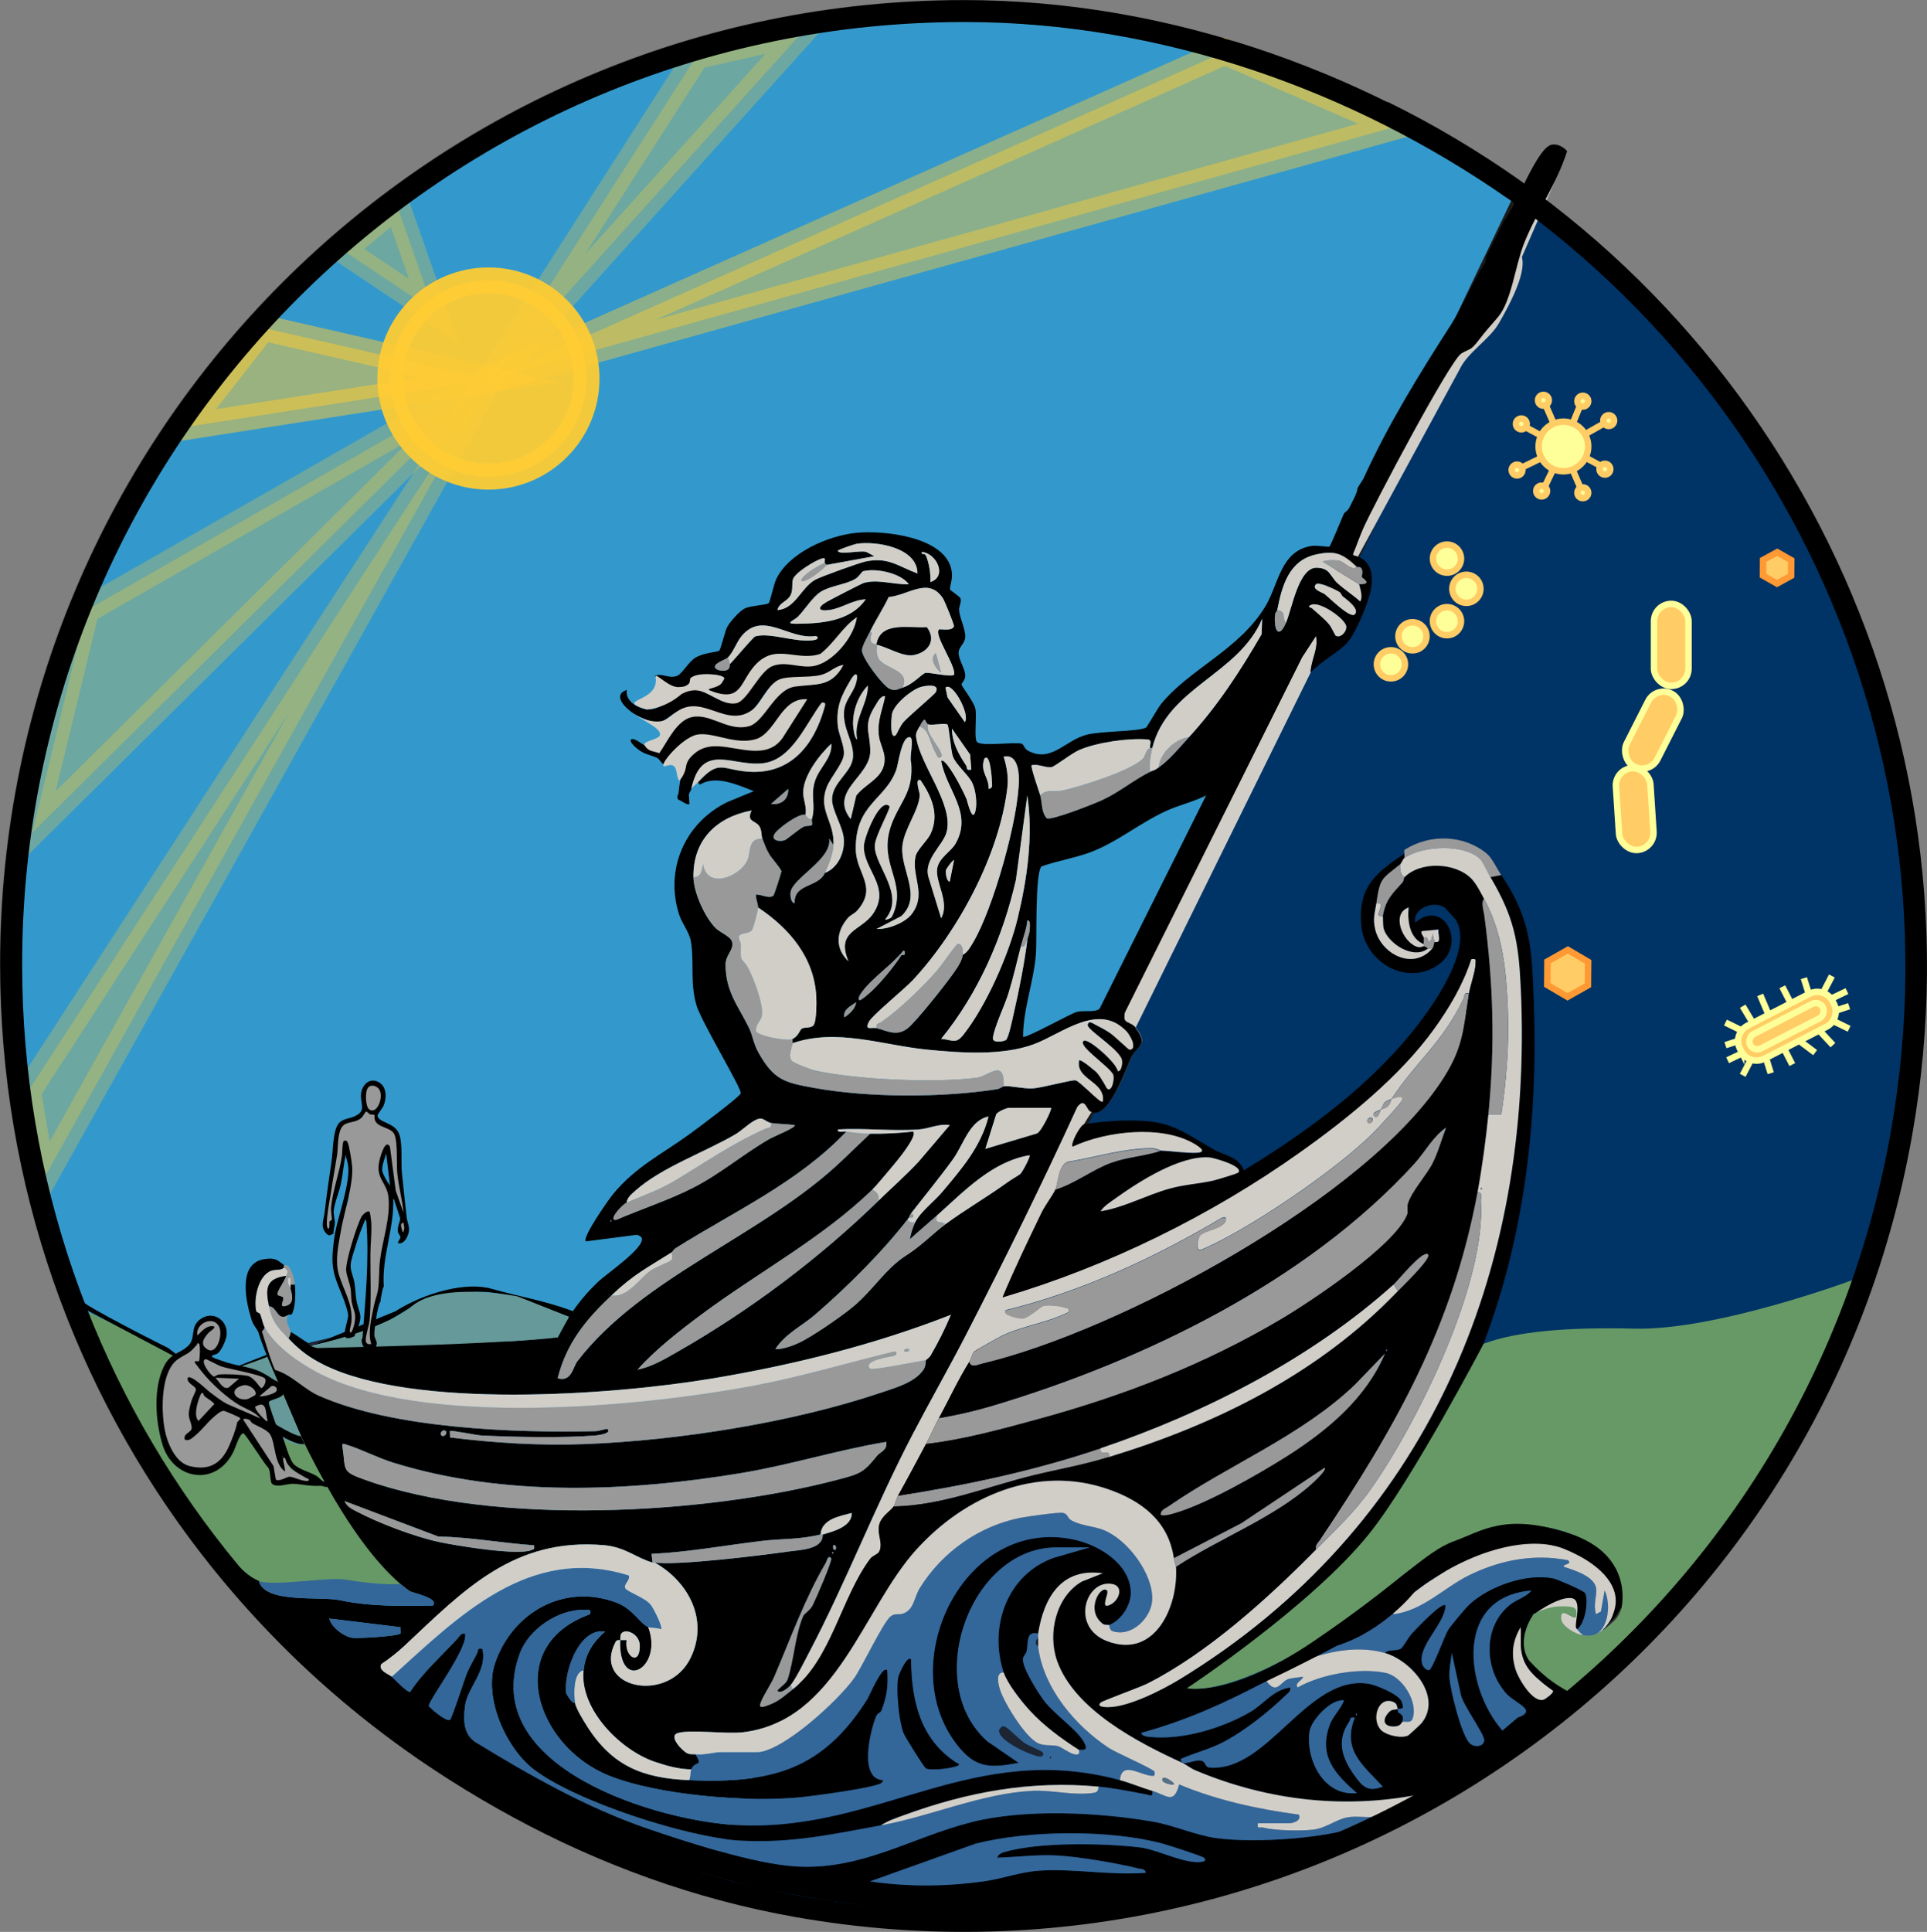 <?xml version="1.0" encoding="UTF-8"?><svg id="Layer_1" xmlns="http://www.w3.org/2000/svg" viewBox="0 0 893.6 895.69"><rect x="0" y="0" width="893.6" height="895.69" fill="#808080" stroke="none"/><defs><style>.cls-1{opacity:.5;}.cls-1,.cls-2,.cls-3,.cls-4,.cls-5,.cls-6,.cls-7,.cls-8,.cls-9,.cls-10{stroke-miterlimit:10;}.cls-1,.cls-4,.cls-6,.cls-10{fill:#fc3;stroke:#fc3;stroke-width:12px;}.cls-11,.cls-9{fill:#036;}.cls-2{fill:#39c;}.cls-2,.cls-8{stroke-width:10px;}.cls-2,.cls-9{stroke:#1a1a1a;}.cls-12{fill:#699;}.cls-3{stroke:#ff9;}.cls-3,.cls-5,.cls-7{stroke-width:3px;}.cls-3,.cls-5,.cls-13{fill:#fc6;}.cls-4{opacity:.43;}.cls-5{stroke:#f93;}.cls-14{fill:#696;}.cls-6{opacity:.94;}.cls-7{fill:#ff9;stroke:#fc6;}.cls-15{fill:#fbfbfc;}.cls-16{fill:#ffc;}.cls-17{fill:#369;}.cls-8{fill:none;stroke:#000;}.cls-18{fill:#ff6;}.cls-19{fill:#1d2432;}.cls-9{stroke-width:8px;}.cls-20{fill:#fce399;}.cls-21{fill:#333;}.cls-22{fill:#577084;}.cls-23{fill:#d1cec8;}.cls-24{fill:#999;}.cls-10{opacity:.28;}</style></defs><path class="cls-2" d="M447,5C202.89,5,5,202.89,5,447c0,203.98,138.18,375.69,326.04,426.63L709.6,93.24C636.71,40.25,544.01,5,447,5Z"/><path class="cls-14" d="M40,608s26.71,11.65,60,31,61.7,36.91,61.7,36.91l45.04,62.09-83.74.9c-4.32.02-67.38-75.9-83-130.9Z"/><path class="cls-9" d="M706.6,90.24l-375.57,784.39c36.96,10.02,75.83,15.37,115.96,15.37,244.11,0,442-197.89,442-442,0-147.1-71.86-277.42-182.4-357.76Z"/><polygon class="cls-23" points="722 70 725.29 74.28 702.97 125.54 699 118 722 70"/><path class="cls-23" d="M628.82,259.71l48.18-88.71c3.67-7.66,13.73-13.66,18-21,25-43-.58-32.54,3-40-1.56.68,2.11-.9,0,0-1.79.76-7.97,20.12-9,22l-63,122,2.82,5.71Z"/><path class="cls-23" d="M607.77,311.84l-81.57,165.5-18.2,35.67c-1,1-5.31,8.18-5.31,8.18-2.02.94-6.22,8.94-5.22,10.25,15.44-7.26,41.51-10.27,56.64-1.21,2.55,1.53,5.87,3.95.78,4.23-4.32.23-11.56-.8-16.47-1.03-.48-.02-2.19-1.1-4.46-1.1-12.63.02-26.36,4.24-38.78,6.32-4.49,1.56-4.45,10.02-5.71,12.77-1.39,3-4.7,7.2-6.52,10.96-6.21,12.86-12.46,25.8-17.97,38.96,48.49-14.24,96.5-37.88,137.69-67.1,22.14-15.71,46.57-35.38,62.44-57.44,7.12-9.89,13.44-20.63,17.18-32.28,2.57-.39,2.08.41,1.98,2.48-.18,3.9-2.33,9.31-3,13.5-2.61-.55-2.02,1.3-2.71,2.74-9.63,20.17-22.24,29.36-33.26,46.22-4.29,1.68-3.07,1.64-5,5-.6.34-4.74,1.24-2.99,2.99s2.65-2.39,2.99-2.99c1.12-.64,2.23-.41,3.59-1.92,1.15-1.28,1-2.45,1.41-3.07.78-.31,6.02-2.28,4.98.48-.64,1.7-12.17,14.09-14.32,16.15-16.72,16.04-46.45,36.37-66.92,47.47-2.68,1.45-9.65,5.05-12.18,5.81-2.74.82-1.32-5.1-.55-6.31,1.69-2.66,11.21-3.38,12.05-7.18.33-1.5,0-1.72-1.46-1.47-31.07,18.48-65.21,34.34-100.41,42.95-2.36,2.17,6.27,3.96,7.55,3.89,3.01-.18,8.67-5.67,9.89-5.91,2.52-.49,7.67-.02,10.14.91,1.37.51,1.7-.32,1.38,2.09-9.53,4.82-21.23,6.33-30.64,10.83-1.51.72-12.51,6.91-13.04,7.43-.86.85-1.43,3.38-2.27,4.73-5.22,8.45-9.29,17.28-13.99,25.97-2.14,3.96-3.91,8.09-5.99,11.99-4.13,7.73-8.62,16.15-12.99,23.98-.91,1.62-1.39,3.97-2,5-1.25,2.08-5.87,4.51-6.79,8.71-.99,4.51,2.14,8.83-.15,12.58-.64,1.04-2.94,1.64-4.07,3.16-13.38,17.94-18.14,46.86-35.94,60.47l-1-2c2.18-2.44,6.67-11.46,8.51-14.96,17.47-33.23,30.59-67.71,47.91-100.94,8.17-15.68,17.24-31.58,25.09-46.8,17.89-34.72,35.18-69.85,51.49-105.4,3.52-4.67,4.38.93,5.87,1.9,8.54,5.54,16.95-20.43,19.55-25.44,2.35-4.53,7.48-5.08,2.27-12.4-3.15-4.44-6.97-1.7-5.6-7.89l82.16-164.62,6.5-9.96c1.27,6.14-2.39,11.21-2.49,16.97M636.32,518.45c-1.09-1.09-3.08.9-1.99,1.99s3.08-.9,1.99-1.99Z"/><path class="cls-17" d="M646.24,747.41c13.65-1.68,23.36-11.4,35.27-17.16,12.35-5.98,25.32-9,39.13-7.79,1.06.09,6.26.78,6.51.99,2.22,1.88-2.57,1.72-1.99,2.98,4.77,1.6,14.77,4.53,15.08,10.49.17,3.21-1.46,7.6-.09,11.5l2.25-1.24,1.73-9.74c3.24,6.49,4.87,20.57-8.48,21.03-3.9,0-3.77-2.79-4.5-3.05,3.87-2.42,5.53-13.78,3.79-16.78-.64-1.09-12.75-6.36-14.71-6.76-12.42-2.51-29.74,3.58-38.92,12.15-1.87,1.75-8.58,9.8-9.76,11.7-1.58,2.55-7.29,18.31-8.84,18.66-1.31.29-2.94-1.61-3.27-2.71-2.55-8.36,10.43-18.64,10.78-27.26-1.69-1.82-14.02,11.41-15.49,12.97-1.45,1.53-4.12,6.46-5.18,7.06-2.36,1.34-5.43.12-7.3,1.94-17.87-5.12-38.24,2.59-53.95,10.99l-2.3,2.61c1-4,0-4,17.3-13.08,7.04-3.7,26.02-5.27,30.61-10.85"/><path class="cls-24" d="M429.45,669.49c2.08-3.9,3.85-8.03,5.99-11.99,7.81-1.31,16.4-3.25,23.97-5.5,70.41-20.93,146.27-57.64,196.33-112.37,4.98-5.44,8.77-12.87,14.98-16.98-2.11,5.42-3.71,11.44-6.33,16.64-2.83,5.62-9.66,13.04-11.43,18.64-.65,2.06.28,3.57-.45,5.36-5.92,14.41-44.48,40.11-58.56,48.43-35.49,20.98-72.83,35.43-112.56,46.28-16.79,4.59-34.79,9.53-51.95,11.49Z"/><path class="cls-24" d="M681.2,460.69c-2.52,15.98-2.49,24.5-11.58,38.87-35.13,55.59-150.8,117.74-214,132.65-2.3.54-5.23,2.2-6.2-.69.83-1.35,1.41-3.88,2.27-4.73.53-.53,11.53-6.71,13.04-7.43,9.41-4.5,21.11-6.01,30.64-10.83.32-2.41,0-1.58-1.38-2.09-2.47-.92-7.62-1.39-10.14-.91-1.22.24-6.87,5.73-9.89,5.91-1.28.08-9.91-1.72-7.55-3.89,35.2-8.62,69.34-24.47,100.41-42.95,1.47-.25,1.79-.04,1.46,1.47-.84,3.8-10.35,4.52-12.05,7.18-.77,1.21-2.19,7.12.55,6.31,2.53-.75,9.5-4.35,12.18-5.81,20.46-11.11,50.19-31.43,66.92-47.47,2.15-2.07,13.69-14.46,14.32-16.15,1.04-2.77-4.2-.79-4.98-.48-.41.62-.25,1.79-1.41,3.07-1.36,1.51-2.47,1.28-3.59,1.92-.34.6-1.24,4.74-2.99,2.99s2.39-2.65,2.99-2.99c1.92-3.35.71-3.32,5-5,11.02-16.85,23.62-26.04,33.26-46.22.69-1.44.1-3.29,2.71-2.74Z"/><path class="cls-24" d="M510.37,671.49c-.85,4.12,4.85-.13,4,4-12.89,3.94-22.25,5.4-34.98,8.48-21.53,5.21-42.07,13.99-64.93,14.5.61-1.02,1.09-3.37,2-5,31.72-4.94,63.51-11.68,93.91-21.98Z"/><path class="cls-24" d="M367.51,783.38c-4.24,3.24-6.28,5.58-11.96,7.52-1.32.45-3.7,1.33-3.01-1.01.93-3.16,4.88-8.83,6.46-12.52,7.63-17.81,14.13-36.15,24-52.96.33-.56.93-3.84,2.48-1.97.75.9-7.39,19.56-8.6,21.85-1.31,2.49-3.88,3.88-4.34,4.91-3.68,8.19-4.36,20.73-7.27,29.44-.68,2.03-3.47,3.51-4.76,5.23,1.49,1.61,5.02-1.41,5.99-2.5l1,2Z"/><path class="cls-24" d="M538.34,533.62c-7.39,2.43-15.62,2.88-22.96,5.52-8.62,3.1-17.04,9.76-26,12.47,1.27-2.74,1.22-11.21,5.71-12.77,12.42-2.07,26.15-6.3,38.78-6.32,2.26,0,3.97,1.08,4.46,1.1Z"/><path class="cls-24" d="M651.23,395.76c.11-.07-.31-1.51.16-1.8,11.82-7.48,27.39-6.97,38.05,1.78,2.48,2.04,4.88,7.25,6.74,10.02l-5,1c-1.16-1.96-3.68-7.25-4.43-8.05-7.23-7.74-27.18-6.67-35.53-.94v-2Z"/><path d="M629.74,225.9l2.51-3.98c11.5-25.24,25.91-48.54,40.76-71.63,5.74-8.92,10.08-20.02,15.99-28.99l.15-2.23,8.53-17.05c5.07-5.72,15.14-33.99,22.03-34.98,2.69-.39,5.29,1.07,7.01,3.03-4.6,14.89-14.23,28.2-20.04,42.96-4.04,10.28-5.8,26.61-11.99,33.96-3.45,4.1-5.3,5.9-8.66,10.33-4.29,5.66-4.18,4.02-8.34,6.55-5.33,3.25-41.13,71.07-45.63,81.35-1.74,3.98-3.1,8.16-4.84,12.15,8.23,1.6,9.77,8.18,8.56,15.54-1,6.03-6.98,20.48-10.98,24.99-4.14,4.66-12.68,8.91-17.04,13.93.1-5.76,3.76-10.83,2.49-16.97l-6.5,9.96-82.16,164.62c-1.37,6.19,2.44,3.46,5.6,7.89,5.21,7.33.08,7.88-2.27,12.4-2.6,5-11.01,30.98-19.55,25.44-1.49-.97-2.35-6.57-5.87-1.9-16.31,35.55-33.6,70.67-51.49,105.4-7.84,15.23-16.91,31.13-25.09,46.8-17.32,33.23-30.45,67.72-47.91,100.94-1.84,3.5-6.33,12.52-8.51,14.96-.97,1.09-4.5,4.11-5.99,2.5,1.29-1.72,4.08-3.2,4.76-5.23,2.91-8.72,3.59-21.26,7.27-29.44.46-1.03,3.03-2.42,4.34-4.91,1.21-2.3,9.35-20.95,8.6-21.85-1.55-1.87-2.15,1.41-2.48,1.97-9.87,16.81-16.38,35.15-24,52.96-1.58,3.69-5.53,9.36-6.46,12.52-.69,2.35,1.69,1.46,3.01,1.01,5.68-1.95,7.72-4.28,11.96-7.52,17.8-13.62,22.56-42.54,35.94-60.47,1.13-1.52,3.43-2.12,4.07-3.16,2.29-3.75-.84-8.07.15-12.58.92-4.2,5.54-6.63,6.79-8.71,22.86-.5,43.4-9.28,64.93-14.5,12.72-3.08,22.08-4.54,34.98-8.48,49.98-15.28,97.34-38.74,133.87-76.93,1.48-1.55,15.85-15.26,13.98-16.98-2.43-2.24-13.95,12.16-15.98,13.98-38.16,34.27-87.48,59.52-135.87,75.93-30.4,10.3-62.18,17.04-93.91,21.98,4.37-7.82,8.86-16.25,12.99-23.98,17.16-1.96,35.16-6.9,51.95-11.49,39.73-10.85,77.07-25.3,112.56-46.28,14.08-8.32,52.64-34.02,58.56-48.43.73-1.79-.19-3.3.45-5.36,1.76-5.6,8.59-13.01,11.43-18.64,2.62-5.2,4.22-11.22,6.33-16.64-6.22,4.11-10,11.54-14.98,16.98-50.06,54.73-125.91,91.44-196.33,112.37-7.57,2.25-16.16,4.19-23.97,5.5,4.7-8.69,8.77-17.53,13.99-25.97.97,2.89,3.89,1.24,6.19.69,63.2-14.91,178.87-77.06,214-132.65,9.09-14.38,9.05-22.89,11.58-38.87.66-4.19,2.82-9.6,3-13.5.1-2.07.59-2.87-1.98-2.48-3.74,11.66-10.07,22.39-17.18,32.28-15.87,22.07-40.3,41.74-62.44,57.44-41.19,29.21-89.2,52.86-137.69,67.1,5.51-13.16,11.76-26.11,17.97-38.96,1.82-3.76,5.13-7.97,6.52-10.96,8.96-2.71,17.38-9.37,26-12.47,7.33-2.64,15.57-3.08,22.96-5.52,4.91.23,12.15,1.26,16.47,1.03,5.09-.27,1.77-2.7-.78-4.23-15.13-9.07-41.2-6.06-56.64,1.21-1-1.31,3.2-9.31,5.22-10.25,1.53-.71,13.5-1.69,16.21-1.78,22.44-.71,25.96,2.78,43.79,13.24,5.05,2.96,11.58,3.19,14.18,9.77,30.17-18.38,59.81-40.14,81.41-68.44,7.9-10.35,24.68-34.81,16.95-47.62-.21-.35-5.04-5.66-5.37-5.88-4.78-3.18-14.73.22-13.55,7.07,13.37-11.27,23.55,9.59,11.48,18.98-14.23,11.07-34.72.12-36.46-17.47-1.79-18.16,7.14-24.79,19.98-33.48v2c-.64.44-1.3,2.43-2,3-8.65,7.01-9.21,6.09-10.99,17.98-.65,4.33-1.74,7.02-.57,12.06,2.68,11.54,17.62,19.37,26.54,8.92.76-.89.68-2.53,1-3,.07-.1,1.74.45,2.02-.65.38-1.49-.25-3.68-.03-5.34l-7.99,1c-.38,1.22.9,2.32,1,2.99.14.94-.09,2.03,0,3-6.66-2.7-7.6-10.75-7-16.98-8.16,2.87-2.93,15.56,3.51,18.09,2.04.8,3.03-.18,3.5-.11,1.13.16,1.57.87,2,1-6.66,5.46-18.43-2.2-20.53-8.95-.56-1.79-.29-5.79-.45-6.04,1.35-7.62,4.29-10.29,9.03-15.49.74-.81.76-2.29.96-2.49,7.38-7.53,23.5-6.93,30.96.5,2.44,2.43,4.49,6.7,6,9.49-1.52,1.56-.21,5.34.07,7.43,4.23,31.92,5.06,60.32,1.93,92.47-1.09,11.15-2.95,24.96-5,35.96-11.7,63.04-38.13,109.17-73.01,161.27-1,1.49-2.37,2.32-1.92,4.57-21.82,22.17-50.35,48.05-78.24,62.12-3.39,1.71-20.84,7.98-21.65,8.83-1.41,1.47.11,1.81,1.48,1.99,9.45,1.25,27.03-7.84,35.17-12.8,114.52-69.83,164.28-188.29,158.19-320.43-1-21.63-3.08-32.88-14.03-51.41l5-1c13.76,20.41,14.12,34.12,15.03,58.4,4.55,121.88-32.55,226.34-131.99,299.67-3.97,2.93-27.03,17.05-27.88,19.08-.86,2.04,1.39,1.4,2.47,1.48,10.69.82,23.02-3.29,32.49-7.99l2,1c-.34.18-.66,1.82-1,2-18.88,10.02-37.16,18.3-57.94,23.99-.18,1.46,2.62,1.79,3.58,1.89,15.25,1.64,33.98-4.01,47.08-11.68,5.84-3.42,10.63-10.25,18.26-11.2.35,1.75-.9,2.47-1.98,3.51-8.29,7.99-19.51,16.96-29.78,22.17-5.9,2.99-12.62,4.67-18.64,7.3-.94.41.35,1.96.45,1.98-20.42-9.35-50.06-24.58-58.13-47.27-4.55-12.77-.53-29.91,11.5-36.83l9.66-3.81c-19.19-2.74-27.31,11.25-29.97,27.96-5.75-1.45-4.48,4.32-5.3,8.19-.23,1.07-1.5,2.07-1.7,3.39-.61,3.97,7.23,16.3,10.02,19.87,4.49,5.77,14.13,12.5,17.61,17.84,4,6.14-.98,4.2-1.65,4.66-8.22-5.26-16.42-11.23-23.01-18.45-3.88-4.26-10.3-12.45-11.96-17.51-6.95-21.15,1.58-45.46,23.3-53.13l16.66-4.81h-15.48c-40.01,0-62.5,63.01-31.99,89.94l14.5,9.96c-13.71,2.49-20.17,2.52-28.79-8.65-29.26-37.91,3.7-106.15,54.81-94.77,11.25,2.5,25.46,11.06,25.97,24.06.24,6.05-4.31,13.18-10.02,15.44-.24-.19-2.02.15-2.93-.52-8.4-6.17-1.01-18.37,1.93-15.46,1.07,1.06-2.96,7.98.48,6.97,4.84-1.42,7.76-8.88,2.01-9.99-12.39-2.39-19.66,19.91-2.47,26.47,22.13,8.45,33.08-15.94,31.95-34.45,19.67-13.03,45.25-22.56,62.95-38.45.92-.82,7.08-6.43,5.98-7.5l-38.66,25.77-31.27,16.19c-2.49-17.06-14.68-26.5-30.45-31.98-33.08-11.5-66.55,3.27-88.94,27.97-24.95,27.53-36.8,79.24-80.16,84.68-7.94,1-24.75-1.42-30.55.42-4.48,1.42,2.23,8.3,4.39,9.31,1.55.73,2.52.39,3.94.52,3.7,6.28-.09,2.62-2,6.99-5.86-.07-11.47-1.66-16.96-3.52-15.99-5.43-34.9-24.48-32.99-42.43.8-7.5,4.4-13.17,9.99-17.97-12.36-1.85-19.25,19.35-18.07,28.51.04.3,2.76,5.2,4.08,4.44.42,2.65,3.99,8.39,5.58,10.9,11.72,18.53,25.85,24.16,47.37,25.06,38.22,1.6,61.92-4.64,82.74-37.64.74-1.17,6.9-15.9,9.16-13.31.57,6.92-.18,12.35-2.71,18.73-.44,1.11-1.77,1.02-2.43,2.63-2.74,6.61-8.18,29,3.15,29.6.27.26-.54,1.29-.98,1.5-4.61,2.27-30.06,5.67-36.6,6.35-24.42,2.57-66.82-.76-89.65-10.01-33.79-13.68-49.31-60.14-8.63-74.8.4-2.67-.48-1.98-2.52-2.03-12.1-.29-25.73,8.82-29.94,20.03-19.91,53.13,64.57,78.57,102.9,79.9,64.34,2.23,107.5-39.34,175.32-20.97,4.71,1.28,9.96,3.49,14.99,5,.45,3.09-1.13,1.94-3.06,1.57-6.8-1.3-15.12-2.94-21.92-3.57-31.5-2.92-60.72,2.49-90.16,13.24-3.63,1.33-7.48,2.6-10.74,4.75-22.94,4.15-41.6,8.41-65.48,7.03-24.22-1.39-76.29-18.16-95.59-33.05-12.91-9.96-23.38-33.45-17.79-49.45,8.18-23.42,31.91-36.79,55.97-27.92,7.91,2.92,10.84,9.51,15,11.47,7.2,18.92-13.88,30.94-12.99,5.99h2.99c-1.22,7.7,6.26,12.38,6.1,2.49-.09-5.39-6.69-8.16-8.6-5.46-.65.92-.26,2.6-.49,2.97-.06.09-1.55-.23-2.03.67-11.5,21.44,24.19,29.37,34.71,7.54,8.44-17.53-.92-35.24-16.69-44.17,9.65,1.61,50.2-3.38,62.31-5.12,5.23-.75,15.8-.88,15.61-7.86,5-1.43,13.62-3.69,13.47-10-5.58,1.57-13.96,2.77-14.47,10-10.07,2.47-17.66,1.83-27.46,3.01-16.96,2.04-33.81,5.17-50.92,5.98l.46,4c-7.27-1.97-12.62-7.18-22.44-8.03-41.9-3.63-64.93,20.72-92.43,46.5-3.04,2.85-7.35,6.32-10.87,8.6-1.72,3.03,3.68,4.81,4.87,5.87,1.42,1.27,7.1,7.33,8.46,6.99,6.17-9.39,14.56-16.58,22.1-24.88,1.01-1.11,1.48-2.51,3.4-2.09,1.68,6.46-17,30.95-16.8,33.48.05.62,8.12,7.55,9.76,6.43.98-.67,6.67-19,8.17-22.31,1.22-2.69,3.01-5.72,4.43-8.61.7-1.43-.21-2.5,2.44-2,2.57,10.04-6.99,18.08-8.01,26.44-.79,6.44-.92,13.32,5.06,16.97,24.93,15.24,51.19,30.15,79.1,39.78,18.65,6.44,50.08,16.56,69.18,17.74,30.54,1.88,53.16-13.3,81.46-20.52,24.67-6.29,59.07-4.6,84.17-.25,9.84,1.71,19.71,6.28,29.34,7.62,17.98,2.51,54.1.26,70.7-7.03,1.5-.66,3.1-.56,2.61-2.84,6.68-.85,19.36-6,23.98-10.98-36.13,7.81-72.95,3.75-106.86-10.53-2.36-.99-4.28-2.66-6.03-3.46,2.28.59,5.73-1.52,8.49-1.06,2.6.43,1.7,2.97,3.99,3.18,27.11,2.42,45.33-43.17,73.7-38.84,3.52.54,14.35,4.95,15.52,8.45,1.31,3.93-.11,2.82-1.8,3.29.15.22-.18.87.04,1.31.51.98,3.2,1.08,1.96,4.68-.31.12-.51,1.93-3.46,2.09-4.67.26-6.18-2.51-3.11-6.18,1.77-2.11,2.76-1.4,4.57-1.91-.7-1.06.06-2.79-2.96-3.57-6.76-1.75-9.43,9.27-4.56,13.59,2.51,2.22,9.2,3.73,12.29,2.24.38-.18,5.87-5.29,6.24-5.75,9.8-12.33-4.89-29.01-17-32.48,1.87-1.82,4.94-.59,7.3-1.94,1.06-.6,3.73-5.53,5.18-7.06,1.47-1.56,13.8-14.79,15.49-12.97-.34,8.62-13.33,18.9-10.78,27.26.33,1.09,1.96,3,3.27,2.71,1.56-.35,7.26-16.11,8.84-18.66,1.18-1.9,7.89-9.96,9.76-11.7,9.18-8.57,26.5-14.66,38.92-12.15,1.96.4,14.08,5.67,14.71,6.76,1.75,3,.08,14.36-3.79,16.78-3.58-1.26-4.16-.41-7.99-6.99-.16-2.42,9.84,9.58,8.03-4.5-.87-6.76-17.08,2.69-20.02,4.49-1.08.66-1.99.45-3.55,1.93-1.85,1.76-1.57,2.57-2.45,4.07-3.76,6.41-4.63,12.44-2.31,19.8,1.32,4.19,8.19,15.93,13.25,13.69.55-.24,4.52-2.96,4.04-4-2.51-1.75-4.73-3.42-6.99-5.51.73-1.79,3.52-.43,5,0,1.81.53,9.32,6.99,10.83,6.62l-15.58,11.23-22.45,16.59-21.97,13.18-21.56,13.61-29.32,12.85-12.33,5.85-29.8,8.68-31.66,9.02-32.34,5.98-38.45,3.65-31.55,1.35-29-2-31.5-4.17-29.08-5.14-24.42-6.7-15.29-4.83-13.71-5.17-16-6-16.69-7.03-18.31-8.97-17-9-17-10-19-13-16-12-16-13-18-15-37.37-41.68.37-.32c3.11,3.95,7.13,7.97,12,10,2.79,10.65,28.18,6.96,37.68,8.95,14.45,3.03,28.29,2.64,43,2.46,3.24-3.35-9.23-5.88-10.73-6.67-.25-.13-3.9-3-4.26-3.31-24.79-21.08-48.05-69.8-59.94-99.9,8,1.43,14.82,9.31,21.97,12.5,34.45,15.35,90.83,17.37,128.43,16.52,1.45-.03,5.23-1.22,5.44-1.05,2.52,2.13-4.56,2.97-5.44,3.04-14.97,1.23-37.79.76-53.04,0-2.47-.12-13.95-2.57-14.44-2.04-.2.22.09,2.16,0,2.96,20.67,2.54,41.59,3.87,62.47,3.07,43.29-1.66,96.08-9.94,137.09-23.75,6.65-2.24,16.19-4.84,20.1-10.9,1.05-1.63.78-3.77,1.12-4.35.19-.33,1.49-1.03,2.19-2.26,3.4-5.9,6.7-12.41,9.31-18.7-35.52,13.97-73.5,23.37-111.22,29.63-45.95,7.63-138.12,14.26-179.7-6.49-6.64-3.31-11.24-6.8-16.3-12.17.44-.84,1.1-2.08,1-3,4.44,2.29,8.24,6.36,13.46,7.01,2.5.31,5.43-.16,8.01-.03,19.95-2.67,40.29-2.8,60.45-2.99l9.44.05c10.23,1.2,22.24-.97,32.53-1.54,4.85-10.13,10.8-18.33,18.96-26,3.61-3.4,21.3-15.48,19.99-19.94-.23-.8-1.61-1.55-2.52-1.57l-23.44,3.04c-1.81-1.83,10.57-19.43,12.58-21.87,10.47-12.73,22.45-18.41,35.26-27.68,3.24-2.35,23.56-17.45,23.98-19.08.57-2.23-18.39-33.32-20.58-41.04-3.02-10.65-.89-19.78-2.53-29.44-.73-4.31-4.16-8.35-5.48-12.5-6.69-21.05,2.78-42.45,22.32-52.05l12.36-5.1c-7.11-2.71-17.65-7.71-24.97-3.01l-1-1c10.03-11.01,11.11-5.87,23.49-5.01,19.64,1.36,30.41-12.33,35.25-29.66.41-1.47.78-2.68-1.28-2.28-7.13,9.25-13.54,26.19-26.94,28-14.1,1.91-28.71-10.35-33.51,11.95-.19.88-1.74,2.3-1,4-.29.52.31,2.69,0,3-.84.8-3.82-1.76-4.99-2-1.2-1.24-.1-2.14,0-3,.81-7.18,1.71-13.89,7.65-18.83,3.32-2.77,7.1-3.42,11.05-3.25,9.99.41,21.02,6.01,28.23-4.42l12.01-16.45c-12.18-1-13.51,15.73-22.93,18.52-8.18,2.42-16.83-1.89-23.77-2.3-1.14-.07-2.23-.03-3.27.16-8.29,1.52-12.27,13.06-14.57,13.55-2.15.02-2.86-2.74-4.41-3.44-3.69-1.68-6.08-1.4-10-4.97-.7-.64-2.84-2.69-1.96-3.52,1.68-1.61,9.7,6.23,12.42,6.05,3.86-5.38,8.05-15.35,15.29-16.82,1.08-.22,2.16-.28,3.22-.22,7.48.43,14.68,6.74,23.04,4.51,7.4-1.97,11.82-17.06,21.54-18.41,9.35-1.3,16.86,1.45,22.39-9.07-4.32.66-6.05,3.6-10.74,4.73-5.51,1.33-14.7.27-18.97,2.01-5.3,2.16-8.45,11.15-12.73,14.24-7.08,5.1-13.77,1.48-20.53-.6-3.74-1.15-7.49-1.83-11.34-.3-9.12,3.62-7.45,9.27-20.27,3.08-4.46-2.15-13.03-9.49-5.31-12.18-.89,5.15,5.16,8.64,9.49,9.03,3.12.28,6.17-1.38,8.56-2.72,3.18-1.77,3.7-3.02,6.91-4.52,0,0,2.99-1.89,6.54-1.84,5.9.07,12.36,7.27,18.92,6.03,5.18-.97,10.64-14.73,16.78-17.22,6.21-2.52,12.66,1.06,18.99,0,9.1-1.52,18.89-12.58,20.23-21.72-6.51,4.25-9.32,14.34-16.95,17.01-10.91,3.82-19.86-6.37-29.5,4.47-7.14,8.03-7.98,19.74-21.99,11.45.85-1.97,3.46-.92,5.44-3.03.33-.35,1.53-2.31,1.52-2.45-.12-2-11.7-2.24-14.69.83-.47.48-1.06,1.93-1.93,2.72-1.42,1.29-2.76,1.05-4.05,1.4-4.2,1.13-7.8-2.14-11.26-5.95,3.41-1.44,6.3,1.33,10.04.09,2.56-.85,5.35-6.32,8.6-8.42,3.7-2.38,10.11-2.63,11.16-3.32.69-.45,2.71-8.95,3.65-10.84,1.2-2.41,5.85-7.62,8.22-8.76,2.76-1.33,9.89-1.54,11.06-2.42.67-.49,2.47-8.88,3.47-11.02,5.84-12.43,24.27-20.37,37.32-21.63,12.75-1.23,41.47,1.81,44.09,17.6.68,4.11-.8,6.18-.74,8.65.01.46,4.55,3.18,4.88,4.25.52,1.71-.86,3.64-.65,5.58.41,3.84,3.04,8.94,2.84,12.26-.19,3.04-2.89,4.43-3.07,7.04-.23,3.34,3.17,7.61,3.06,10.98-.06,2.04-1.74,3.33-1.75,3.97-.01.65,5.82,8.17,6.44,11.2.74,3.62-.65,13.44.66,15.32,1.67,2.4,17.08-.02,20.83.92.88.22,1.2,2.33,2.94,3.26,10.74,5.71,16.92-4.65,27.08-7.4,6.46-1.75,24.44-1.46,27.64-3.33.56-.33,5.31-8.9,7.01-10.98,13.31-16.3,36.48-25.26,48.46-45.45,6.06-10.21,6.9-25.42,21.18-27.77,2.54-.42,7.97.57,8.31.33.79-.54,5.78-13.3,6.94-15.56.12-.24,1.53-1.01,2.2-2.25.71-1.32,4.3-8.13,3.79-8.73M382.5,260.89c-.27-1.12.82-2.51-1.4-1.91-3.06.82-12.46,6.57-13.38,9.61-.65,2.16.11,4.42-.96,7.03-1.32,3.22-5.44,3.63-6.24,7.24,8.25-.56,10.92-10.31,17.44-14.02,2.5-1.42,20.51-7.89,23.46-8.51,10.49-2.2,15.02,2.23,24.03,5.55.02-12.06-19.37-15.16-28.23-13.74-1.03.17-8.88,2.81-8.72,3.25.76,2.14,11-.52,13.39.6l3.58,1.9-21.97,4.01c-.44-.16-.89-.56-1-1ZM431.45,269.88c8.04-2.65,2.82-13.42-4-13.97-.37,1.61,1.37.41,1.95,1.73,1.44,3.29,2.29,8.66,2.05,12.25ZM592.29,282.87c-.07.35-.92,1.04-1.04,2.41-.54,6.28,1.49,11.53,5.04,3.58,2.84-6.36,5.82-25.81,14.31-25.64,6.37.13,6.19,4.12,9.62,7.2,3.2,2.87,7.29,5.53,10.53,8.45,1.36-2.34.04-5.55-.5-7.99,6.75.14,1.46-2.93,1.33-3.19-.31-.63.79-2.54-.25-4.15-.66-1.02-1.95-.52-2.08-.65-6.36-6.03-9.93-7.88-19.23-5.74-12.36,2.85-15.55,14.51-17.73,25.72ZM421.46,270.87c-3.89-5.26-15.42-7.58-21.27-6-.49.13-1.78,2.5-3.63,3.58-4.6,2.69-11.49,3.06-16.02,5.97-3.79,2.43-7.23,8.14-10.49,11.49-1.56,1.6-6.67,3.37-.79,3.3,11.59-.12,24.99-1.01,32.21-11.33-5.89.18-10.89,4.01-16.57,4.9-5.33.83-6.27-.93-1.66-3.66,1.65-.98,16.25-8.5,17.18-8.8,6.3-2.02,14.55.91,21.04.55ZM622.64,276.48c-.53-.43-.76-1.53-1.45-1.99-1.54-1.02-9.64-4.87-10.91-3.61-2.32,2.32,2.92,3.77,3.92,4.55,2.39,1.87,11.96,11.52,14.06,9.43,2.52-2.52-4.07-7.13-5.61-8.38ZM418.46,318.83c4.83-1.39,9.04-6.43,10.68-6.84,1.66-.41,11.98,2.1,13.29.84,1.01-4.18-9.54-18.45-7-20.97.41-.41,6.31,1.04,6.94-1.57.16-.67-4.31-11.63-5.06-12.79-6.7-10.33-16.01-1.47-25.19-.71-2.59,5.5-6.02,10.59-8.65,16.07-1.06,2.21-3.67,6.41-3.75,8.66-.11,3.43,9.71,16.41,12.76,17.81,2.74,1.26,3.72.15,5.97-.5ZM619.38,294.74c2.17,1.27,5.16-1.74,4.93-4.32-.29-3.21-11.75-11.61-16.05-10.06-2.69.97-.26,1.27.26,1.76,2.59,2.44,5.37,4.55,7.72,7.27,1.13,1.31,2.87,5.19,3.14,5.35ZM534.35,346.81h-1c-.43-1.53,1.38-3.81-1.47-4-9.05-.61-22.8,1.34-31.18,4.82-3.72,1.54-11.45,7.74-13.05,8.02-2.77.48-6.19-1.6-9.25-.84-.64.6,3.45,12.12,3.99,13.98.99,3.42.42,7.73,2.99,10.55,2.05,1.26,22.2-6.78,25.66-8.37,8.1-3.75,14.1-9,22.3-13.17,1.65-.84,1.59-.28,4-2,5.27-3.77,9.64-9.24,13.99-13.99,13.39-14.63,23.8-30.62,33.7-47.72l.28-7.22c-10.9,25.97-43.9,31.66-50.96,59.93ZM338.54,307.84c2.13-2.16,10.76-12.51,11.69-12.78,6.76-1.98,18.24,2.88,26.79,1.79,1.46-.19,3.11-.78,1.48-1.99-12.8,2.09-24.91-12.3-34.96.5-1.85,2.36-3.83,7.48-6,9.49-1.06.98-6.41,2.55-5.99,4.48.35,1.63,3.93,1.87,5.38,1.4,1.75-.58,1.33-2.61,1.6-2.88ZM386.49,391.76l-1.99-2.99c1.63,9.4-16.67,18.18-17.84,24.71-.24,1.34-.04,5.13,1.84,5.25-.46-9.18,10.96-7.15,14-13.98,6.3-2.42,9.44-9.86,8.76-16.21-.61-5.67-5.55-13.14-5.41-18.1.22-7.78,9.06-12.28,9.69-19.13.68-7.39-5.03-13.51-4.07-22.01.51-4.47,3.89-7.85,5.24-11.74,1.52-4.41.71-7.26-2.25-2.25-4.29,7.27-6.72,12.21-5.95,21.01.38,4.29,3.3,9.79,2.81,13.73-.52,4.14-6.29,10.53-7.99,15.06-4.02,10.7,3.73,15.72,3.18,26.66ZM397.47,342.8c-1.78-9.29,5-16.19,5-24.97-4.51,4.65-7.14,11.93-6.86,18.35.05,1.09.61,6.23,1.87,6.62ZM415.45,340.8c.26-.23,2.09-4.39,3.51-6,2.56-2.9,14.37-12.7,15.02-13.96,2.11-4.09-5.09-2.97-7.25-2.24-4.31,1.45-12.53,8.14-13.16,12.81-.24,1.79-.99,11.84,1.88,9.39ZM447.42,334.81c2.66-3.48-5.89-19.18-8.98-15.97l.97,4.52,8.01,11.46ZM410.47,322.84c-2.01-.51-3.5,2.68-4.4,4.08-6.12,9.54-2.52,12.12-2.51,21.39.01,11.74-19.28,18.38-9.06,31.46l2.57-10.9c4.74-6.12,13.44-8.24,13.14-17.3-.11-3.4-2.26-7.18-2.65-10.33-.87-7.07,1.58-11.74,2.91-18.4ZM426.45,336.82c-.93,1.76-1.92,2.82-1.59,5.02,1.94,13.17,17.53,31.14,14.11,43.97-1.64,6.14-11.05,12.89-8.29,21.21l5.76,18.71c4.21-7.5-2.98-16.88-1.8-23.21.93-5,6.33-7.55,8.55-11.5,8.01-14.27-4.23-24.49-6.73-38.2,1.6-1.71,7.58,9.21,8.16,10.31,1.27,2.41,2.53,4.88,3.61,7.38.34.79,2.63,11.18,4.08,5.64.94-3.58.2-9.86-1.47-13.25-1.85-3.76-7.39-8.16-8.91-12.07-1.07-2.75-1.77-14.2-2.58-14.9-.98-.83-7.14.52-8.89-.11-1.74-.63-.84-4.95-4,1ZM450.42,356.79l-.55-6.93-8.43-12.04c-.02,6.33,3.15,11.92,6.51,16.99.76,1.15-.25,2.59,2.47,1.98ZM413.2,425.47c.77-.77,1.65-3.32,1.98-4.5,3.97-14.29-8.99-22.35-.91-40.89,4.22-9.67,9.35-13.7,8.23-26.74-.97-1.96,1.64-11.17-.56-11.53-3.75-.62-5.31,12.14-6.2,14.76-4.8,14.18-19.39,16.12-18.87,37.52.27,11.03,10.33,17.16.61,28.13-1.22,1.38-3.04,1.92-4.43,3.56-5.4,6.36-5.83,14.02.43,19.92-6.1-14.17,5.97-14.12,11.38-22.06,8.47-12.43-4.45-20.35-4.27-31.28.07-4.15,7.48-22.93,11.88-18.58.82.81-6.8,13.93-6.81,18.47-.02,9.37,14.49,22.77,4.83,33.98.36.53,2.61-.67,2.71-.77ZM373.5,377.78c-2.82-.92-12.16,5.95-14.02,8.45-2.44,3.28,1.58,4.19,4.33,3.35,1.03-.31,6.35-4.99,8.8-6.24,1.2-.62,3.3-.32,3.77-.72.56-.47-.07-2.16.12-2.84,1.86-6.61-.67-10.5,1.29-17.2,1.97-6.76,8.24-10.83,7.7-17.76-5.53,5.2-12.87,14.68-13.01,22.53-.06,3.28,1.79,6.88,1.03,10.44ZM446.43,442.71c2.26-1.15,3.55-3.6,4.8-5.69,9.27-15.52,21.27-57.85,21.26-75.72,0-4.47-1.07-11.85-7.07-10.48,1.44,4.6,2.3,9.41,1.74,14.22-3.63,31.02-22.67,66.48-43.67,89.19-3.99,4.31-18.91,16.39-20.51,19.45-2.29,4.39,1.33,2.44,3.5,3,5.09,1.3,9.44,4.02,14.51.02,3.89-3.07,17.55-20.31,20.88-25.08,1.66-2.38,4.34-6.02,4.58-8.91ZM458.43,365.79c2.06-.52,1.6-1.47,1.57-2.98-.02-1.12-.71-14.36-3.57-11-2.1,6.26,2.38,8.67,2,13.98ZM406.48,430.71c5.18.27,13.32-2.85,16.42-7.04,6.82-9.21-.14-17.05,1.61-26.37.63-3.34,5.51-7.34,7.11-10.86,4.04-8.87.4-17.15-4.68-24.64-2.95-1.44-.46,5.62-.45,6.53.06,6.77-7.26,15.88-8.03,23.93-1.06,11.05,9.45,23.19-.48,32.49l-11.5,5.97ZM357.52,372.77c4.67.49,8.22-2.08,7.98-6.98l-7.98,6.98ZM436.44,481.66c5.3.36,6.67,2.72,10.42-2.06,10.58-13.46,21.04-37.24,25.05-53.87,4.43-18.35,7.26-38.19,4.47-56.95l-5.28,39.16c-6.11,26.61-17.42,52.55-34.67,73.71ZM559.32,368.79c-5.78,2.95-12.54,4.48-18.35,7.11-12.49,5.66-22.94,14.67-35.61,19.34-7.37,2.71-15.1,3.87-22.47,6.5-2.99,3.91-2.02,33.83-2.5,40.45-.93,12.7-5.98,25.71-5.97,38.48.8,1.12,22.22-10.83,24.94-11.52,3.43-.86,8.44.41,10.53-1.46l49.43-98.91ZM321.56,406.75c.11,7.12,5.3,18.56,10.35,23.62,1.76,1.76,6.82,3.9,7.48,6.05,1.22,3.95-2.92,6.1-2.93,10.78-.04,12.49,5.9,19.24,10.81,29.24,1.74,3.55,2.1,7.38,4.43,11.55,7.11,12.69,12,13.91,25.59,16.37,25.45,4.61,59.39,4.63,85.02.64,1.31-.2,2.68-1.3,3.1-1.35,3.12-.39,8.97,1.22,13.48.98,4.08-.21,18.17-4.07,19.86-3.75,2.13.41,11.49,11.05,12.61,9.75,1.24-9.56-12.62-9.81-10.98-18.97.73-.86,7.19,4.61,8.02,5.46,2.02,2.04,4.64,7.23,4.98,7.52,2.2,1.85,3.42-4.17,2.82-6.26-.98-3.44-16.38-13.13-13.82-15.7,2.04-2.05,15.8,10.71,16,13.97,1.86-.11,2.07-3.91,1.83-5.24-.86-4.78-16.23-13.92-15.83-16.21.39-2.24,2.25-.81,3.27-.3,1.94.97,5.31,2.8,7.02,3.98,2.02,1.39,8.59,7.81,9.19,7.77,3.6-.24.32-6.64-1.47-8.5-13.14-13.6-29.72,1.08-43.01,6.01-14.48,5.38-33.93,4.04-49.42,2.5-20.63-2.05-41.93-10.07-62.46-2.98.09-.63-.06-1.35,0-2,2.79-1.27,3.28-4.09,4.27-4.72,1.51-.96,4.74.02,5.71-2.02,1.16-2.45,1.19-9.83,1.04-12.78-.93-18.26-12.48-31.71-27.01-41.42-.01-2.05-1.11-3.92-.99-5.99,2.44-.18,5.92,2.09,8.05.56.48-.35,3.71-10.66,3.77-11.25.1-1.01-4.54-6.13-5.63-8-1.51-2.58-2.17-4.61-3.2-7.29-.62-1.63-.12-3.97-1.57-5.93-1.86-2.51-5.91-1.81-3.43-7.05-16.31,3.09-27.23,13.64-26.97,30.96ZM440.43,408.74l2-9.98c-1.01.27-3.72,4.25-3.82,4.69-.17.73.25,5.34,1.82,5.29ZM473.41,438.72c-1.88,7.3-3.51,14.52-5.73,21.74-1.8,5.85-6.57,15.54-7.24,20.75-.33,2.58,4.94,1.72,6.02,1.01,1.25-.82,3.13-10.11,3.64-12.34,2.43-10.56,5.01-23.51,6.31-34.15.14-1.16.92-2.46,1.04-4.43.07-1.08.69-4.74-1.03-4.56-.4,4.14-1.98,8-3.01,11.98ZM419.42,442.68c.17-.22.39-2.08-.46-1.96-5.11,6.43-14.36,12.59-19.03,18.93-.69.94-2.37,3-1.45,4.04.51.57,5.41-3.84,6.02-4.44,4.47-4.33,10.1-11.1,13.34-16.19.3-.48,1.5-.28,1.57-.38ZM391.5,471.68c2.34-1.44,5.27-4.09,5.5-6.97-2.55,1.84-6,3.1-5.5,6.97ZM487.39,513.64h-19.48c-.95,0-5.3,1.7-5.97,3.03l-5.01,15.97,23.85-7.12c2-.59,7.2-11.35,6.6-11.88ZM422.46,562.6c-.64.83-.8,1.74-1,2-11.78,15.31-28.04,31.56-43.49,44.93-6.06,5.24-13.88,8.81-18.45,16,3.56,0,7.47-1.36,10.67-2.81,6.17-2.79,19.8-12.26,25.23-16.73,9.31-7.65,15.22-17.87,24.91-24,6.86-4.33,12.36-10.15,18.11-14.4,8.92-6.6,19.25-12.55,28.35-19.15,2.35-1.7,4.74-2.95,6.32-4.12.77-.57,4.91-8.13,4.28-8.69-17.41,2.9-30.32,16.71-42.95,27.97-4.13,3.68-8.41,7.23-12.5,10.97.39-2.6,1.35-5.61,2.51-7.97,2.27-4.64,8.98-9.77,12.5-13.97,9-10.73,17.95-21.01,21.46-34.97-8.87,1.84-11.46,12.83-16.56,19.89-5.78,7.99-13.33,17.23-19.4,25.06ZM290.59,557.6c-2.57,1.15-9.09,8.93-4.61,7.89,11.6-5,24-9,35.25-14.71,12.97-6.59,23.72-15.98,36-22.95,1.2-.68,12.48-5.36,11.28-6.19-3.42-.52-7.71-.47-10.99-1.01-1.88-.31-3.11-1.85-4.55-2-3.17-.34-8.47,5.23-11.76,7.17-14.28,8.39-34.7,15.53-46.63,26.3-1.66,1.5-3.77,3.08-3.99,5.5ZM407.47,556.6c5.91-5.75,12.64-11.7,18.5-17.97l14.47-16.99c-5.1-.78-9.55,1.68-14.45,2.03-12.14.85-25.25-.71-37.49-.03-.16,1.86,2.75.8,3.99.99-22.51,23.68-52.13,37.05-79.28,54.13-.9.57-1.34,1.63-1.64,1.82-11.62,7.35-17.6,10.17-27.97,19.98-11.88,11.24-20.85,22.05-24.99,38.45,6.43,1.92,7.08-5.2,9.14-7.88,30.46-39.64,86.92-58.6,123.22-93.53l12.51-11.96c6.73.06,13.31-.24,19.98-.99,2.16,2.13-7.61,13.76-9.48,15.99-2.14,2.56-7.69,9.22-9.5,10.98-23.21,22.44-52.94,38.33-78.82,57.55-10.36,7.7-21.55,16.36-30.05,25.88,6.77-1.39,12.72-4.97,18.63-8.34,33.71-19.23,65.65-43.25,93.24-70.09ZM574.31,543.6c2.31-2.99-11.57-6.84-13.5-6.98-13.64-.97-32.78,11.27-43.75,19.16-2.27,1.63-5.18,3.45-6.68,5.8,10.78-1.67,21.27-7.53,31.96-10.49,7.05-1.95,13.69-2.25,20.26-3.72,1.42-.32,11.35-3.28,11.72-3.77ZM283.09,565.59v1c.65-.33.65-.67,0-1ZM642.74,625.53v1c.65-.33.65-.67,0-1ZM642.24,627.54l-13.97,14.49c-24.94,23.83-59.18,37.46-86.45,56.41-1.5,1.04-3.84,1.69-3.47,4.01,2.32.34,4.35-.32,6.53-.95,14.73-4.3,39.08-18.16,52.32-26.6,18.48-11.79,36.35-26.73,45.04-47.36ZM206.66,663.5c-1.09-1.09-3.08.9-1.99,1.99,1.09,1.09,3.08-.9,1.99-1.99ZM406.82,674.83c1.22-1.53,4.84-2.48,4.16-6.32-22.72,3.78-44.64,10.72-67.42,14.49-52.46,8.68-109.9,11.05-161.08-4.81-7.5-2.32-14.54-6.12-21.64-8.33-.81-.25-2.18-.91-2.14.14,1.86,12.07-.83,12.02,10.8,16.18,59.92,21.44,157.71,16.01,219.04-.16,10.3-2.72,11.92-3.21,18.28-11.19ZM247.62,716.45c-14.82-1.01-29.54-3.77-44.39-4.06l-43.49-16.44c1.23,2.54,2.9,3.39,5.31,4.66,10.47,5.55,27.03,11.85,38.62,14.34,7.94,1.71,36.55,6.38,42.73,3.75,1.43-.61,1.51-.26,1.24-2.25ZM387.48,718.44c.72-1.4-.63-2.67-.98-1.99-.72,1.4.63,2.67.98,1.99ZM385.99,719.44v1c.65-.33.65-.67,0-1ZM710.18,737.43c-35.59,2.84-31.16,44.53-13.47,64.92l7.03-5.99c9.66-3.39-1.04-6.59-5.05-10.98-10.56-11.55-11.11-31.31,1.6-41.38,3.2-2.54,7.39-3.48,9.9-6.57ZM185.69,754.41l-32.97-4c.9,4.05,6.74,8.33,10.55,8.92,2.75.43,21.47-.79,22.41-1.96.23-.29-.13-2.15.01-2.97ZM673.22,766.4c-.43,3.95-1.29,7.44-1.04,11.52.33,5.64,5.6,26.95,9.51,30.44,2.11,1.89,6.37,1.57,6.58-1.53.19-2.72-10.1-16.73-10.84-21.18l-4.21-19.26ZM623.26,788.38c-6.01-.98-15.31,9.3-16.02,14.43-1.84,13.23,6.78,30.22,22.02,28.51-10.16-8.72-17.79-17.08-12.76-31.24,1.63-4.59,5.09-7.4,6.77-11.71ZM628.76,794.37v1c.65-.33.65-.67,0-1ZM628.25,796.37c-2.54-.57-1.75.66-2.58,1.87-6.08,8.78-3.36,16.84,2.36,24.83,3.79,5.29,6.33,8,13.21,5.25-9.22-9.9-18.94-16.84-12.99-31.95ZM558.32,861.32c-.71-.71-16.64-5.87-18.99-6.5-24.44-6.6-62.31-6.31-86.92-.02l-48.93,17.48c17.64,2.61,35.66,2.44,53.32-.11,8.35-1.2,16.29-4.25,25.11-4.86,16.15-1.11,33.12,2.33,49.44.98-.38-2-2.11-1.64-3.5-1.99-9.68-2.44-27.06-5.37-36.97-5.99-9.54-.6-18.98.69-28.46.98.43-1.67,2.27-2.32,3.75-2.73,16.2-4.54,44.66-4,61.58-2.15,8.43.93,17.49,6.03,26.09,6.88,1.18.12,6.8.34,4.48-1.97Z"/><path class="cls-24" d="M636.24,518.64c1.09,1.09-.9,3.08-1.99,1.99s.9-3.08,1.99-1.99Z"/><path class="cls-17" d="M322.55,813.35c4.32.4,8.52-1,11.49-1h16.98c11.89,0,38.52-24.71,45.3-34.63,3.64-5.32,13.26-25.59,16.65-28.31,1.98-1.59,3.84-.62,5.73-1.28,5.28-1.86,5.07-7.45,7.93-12.03,10.32-16.51,27.24-28.56,46.53-32.39,3.05-.61,17.58-2.68,19.73-2.29,2.28.41,2.05,2.35,3.75,3.36,4.41,2.61,10.39,2.69,15.24,4.65,10.93,4.4,22.97,20.27,22.39,32.35-.4,8.34-9.57,17.38-18.32,14.49-1.65-.55-1.43-2.73-1.6-2.86,5.71-2.26,10.26-9.38,10.02-15.44-.51-13-14.72-21.56-25.97-24.06-51.11-11.38-84.07,56.87-54.81,94.77,8.62,11.17,15.08,11.14,28.79,8.65l-14.5-9.96c-30.51-26.93-8.01-89.94,31.99-89.94h15.48l-16.66,4.82c-21.71,7.67-30.24,31.98-23.3,53.13-4.12-.17-2.31,6.18-1.67,8.15,2.01,6.2,12.16,22.78,18.08,24.89,3.3,1.18,6.02.43,8.82,1.16,1.71.45,7.68,5.24,9.55,3.56.44-.4.07-1.72.18-1.8.67-.46,5.65,1.48,1.65-4.66-3.48-5.34-13.12-12.07-17.61-17.84-2.78-3.58-10.63-15.9-10.02-19.87.2-1.32,1.48-2.32,1.7-3.39.82-3.86-.45-9.64,5.3-8.19-.1.63.08,1.36,0,2-.03.24-1.12.85-1.02,2.37.05.88,1,1.43,1.02,1.63,2.32,19.13,17.08,36.64,32.72,46.97,3.54,2.34,19.84,9.36,21.22,10.99.16.19.37,1.95-.51,1.99-5.36.27-14.79-7.49-15.47,1.98-67.82-18.37-110.98,23.2-175.32,20.97-38.33-1.33-122.81-26.77-102.9-79.9,4.2-11.21,17.84-20.32,29.94-20.03,2.04.05,2.92-.64,2.52,2.03-40.68,14.65-25.16,61.11,8.63,74.8,22.83,9.25,65.22,12.58,89.65,10.01,6.54-.69,31.99-4.09,36.6-6.35.44-.22,1.25-1.24.98-1.5-11.33-.6-5.89-22.99-3.15-29.6.67-1.61,1.99-1.52,2.43-2.63,2.53-6.38,3.28-11.81,2.71-18.73-2.26-2.59-8.42,12.13-9.16,13.31-20.82,33-44.53,39.24-82.74,37.64.74-1.37.51-3.88,1-5,1.91-4.37,5.69-.71,2-6.99ZM422.45,769.4c-1.77-2.02-5.7,7.1-5.93,8.55-.93,5.97.31,19.65,2.45,25.4.7,1.88,9.58,16.07,10.45,16.52,2.31,1.18,11.43-.05,14.03-1,2.38-.87.82-1.08-.24-1.77-16.57-10.84-20.64-28.86-20.76-47.69ZM483.39,812.37c-.45-.51-6.84-3.16-8.31-4.19-2.39-1.67-7.13-6.55-8.65-7.34-1.75-.91-1.92-.16-3.01,1.04-1.3,5,14.82,11.99,18.53,12.44,1.85.22,2.17-1.11,1.44-1.95ZM486.89,814.35v1c.65-.33.65-.67,0-1Z"/><path class="cls-17" d="M181.69,777.39c30.87-27.92,63.87-61.38,109.89-46.94.85,2.29-2.61,4.08-1.58,5.99.8,1.51,8.91,4.24,11.63,7.42,1.33,1.55,5.86,10.52,4.93,11.55-1.42-.74-5.16-.61-5.99-1-4.16-1.97-7.09-8.56-15-11.47-24.06-8.87-47.79,4.5-55.97,27.92-5.58,16,4.88,39.48,17.79,49.45,19.3,14.89,71.37,31.66,95.59,33.05,23.88,1.37,42.53-2.88,65.48-7.03,23.1-4.18,46.82-14.89,70.39-16.02,8.62-.41,18.1,2.08,27.07,1.09,2.26-.25,3.46-.34,3.45-3.05,6.8.63,15.12,2.26,21.92,3.57,1.93.37,3.51,1.52,3.06-1.57,6.84,2.04,9.94,6.52,12.47-2.98,17.6,7.34,36.6,11.47,55.47,13.98,1.35,2.62-2.31,3.99-4.5,3.99h-14.49c-.48,3.03.75,1.6,2.43,2.02,5.59,1.41,17.21,1.62,23.05.98,6.08-.66,11.09-4.9,16.22-5.76,4.08-.69,8.38.25,12.25-.24.49,2.28-1.11,2.18-2.61,2.84-16.6,7.29-52.72,9.54-70.7,7.03-9.63-1.34-19.51-5.91-29.34-7.62-25.1-4.35-59.5-6.04-84.17.25-28.31,7.22-50.93,22.4-81.46,20.52-19.09-1.17-50.52-11.3-69.18-17.74-27.91-9.63-54.17-24.54-79.1-39.78-5.97-3.65-5.85-10.54-5.06-16.97,1.03-8.36,10.58-16.4,8.01-26.44-2.66-.5-1.74.56-2.44,2-1.41,2.89-3.21,5.92-4.43,8.61-1.5,3.31-7.19,21.64-8.17,22.31-1.64,1.12-9.71-5.81-9.76-6.43-.2-2.53,18.48-27.01,16.8-33.48-1.92-.42-2.39.98-3.4,2.09-7.54,8.3-15.94,15.49-22.1,24.88-1.36.34-7.04-5.73-8.46-6.99Z"/><path class="cls-23" d="M750,743c0,5-5.64,12.1-7,13-6,4-8,4-12-1-1.26-1.58,3-13-2-14-3.48-.7-10,2-17,7-2.14,1.53-4,7-5,10-3.42,10.26,12.97,20.91,11.17,20.38l-9-8.49c-3.93-7.15-2.32-14.98,2-21.49,2.94-1.8,19.82-6.41,19.82-.41,0,1.08-.21,1.62-.57,1.82-.4.22-1.11-.15-2.5-.89-2.47-1.32-3.24-1.73-3.93-1.44-.26.11-.58.35-.84.93.84,2.58-.16,5.58,6.84,8.58.71.3,2.76,1.46,6.65,1.46,9.26,0,10.72-14.54,7.48-21.03l-1.73,9.74-2.25,1.24c-1.37-3.91.26-8.29.09-11.5-.31-5.96-10.3-8.89-15.08-10.49-.58-1.26,4.21-1.1,1.99-2.98-.25-.21-5.45-.9-6.51-.99-13.82-1.21-26.79,1.82-39.13,7.79-11.91,5.77-21.62,16.48-35.27,18.16-2.29-2.12,12.29-11.98,13.45-13.01,1.85-1.64,19.43-12.22,20.3-13.4,0,0,6-4,9-5,12.73-4.24,14-4,29-1s32,8.89,32,27Z"/><path class="cls-24" d="M122.75,615.54c5.22,8.74,15.13,15.74,23.95,20.5,48.14,25.99,150.68,16.36,204.01,6.16,21.62-4.13,42.86-10.53,64.24-15.68,1.03.4,1.09,1.5-.12,2s-15.06,2.09-11.35,6c.9.95,22.65-3.43,25.97-3.99-.34.58-.07,2.72-1.12,4.35-3.91,6.06-13.44,8.66-20.1,10.9-41.01,13.82-93.8,22.09-137.09,23.75-20.88.8-41.8-.53-62.47-3.07.08-.8-.21-2.74,0-2.96.49-.54,11.96,1.91,14.44,2.04,15.24.77,38.07,1.24,53.04,0,.88-.07,7.96-.92,5.44-3.04-.21-.18-3.99,1.01-5.44,1.05-37.6.85-93.99-1.17-128.43-16.52-7.15-3.19-12.71-10.02-20.71-12.02-2.16-5.48-5.18-11.92-7.25-17.46,1.66.35,2.23-.75,3-2Z"/><path class="cls-23" d="M544.34,722.44c.21,1.42.99,3.79,1,4,1.13,18.5-9.82,42.9-31.95,34.45-17.19-6.57-9.92-28.87,2.47-26.47,5.75,1.11,2.83,8.58-2.01,9.99-3.45,1.01.58-5.91-.48-6.97-2.93-2.92-10.32,9.29-1.93,15.46.91.67,2.69.34,2.93.52.17.13-.05,2.31,1.6,2.86,8.75,2.89,17.93-6.15,18.32-14.49.57-12.08-11.46-27.95-22.39-32.35-4.86-1.96-10.83-2.04-15.24-4.65-1.7-1.01-1.48-2.94-3.75-3.36-2.15-.39-16.68,1.69-19.73,2.29-19.29,3.83-36.21,15.88-46.53,32.39-2.86,4.58-2.65,10.17-7.93,12.03-1.89.67-3.75-.31-5.73,1.28-3.39,2.72-13.01,22.99-16.65,28.31-6.78,9.91-33.41,34.63-45.3,34.63h-16.98c-2.97,0-7.17,1.39-11.49,1-1.42-.13-2.39.21-3.94-.52-2.16-1.01-8.87-7.89-4.39-9.31,5.8-1.84,22.61.58,30.55-.42,43.37-5.44,55.21-57.15,80.16-84.68,22.39-24.7,55.86-39.48,88.94-27.97,15.77,5.48,27.97,14.92,30.45,31.98Z"/><path class="cls-23" d="M691.19,406.75c10.94,18.53,13.03,29.77,14.03,51.41,6.1,132.14-43.67,250.6-158.19,320.43-8.14,4.96-25.72,14.05-35.17,12.8-1.37-.18-2.89-.53-1.48-1.99.81-.84,18.26-7.12,21.65-8.83,27.89-14.06,56.42-39.95,78.25-62.12,9.11-9.25,17.77-17.21,25.41-28.04,22.06-31.29,53.61-95.93,51.03-133.81-.1-1.48,1.38-3.12-1.51-3.99,2.04-11.01,3.91-24.81,5-35.96h6c2.39-16.04,3.65-32.22,3.03-48.49-.68-18.06-2.36-35.49-11.03-51.41-1.52-2.78-3.57-7.06-6-9.49-7.46-7.44-23.58-8.03-30.96-.5-2-1.3-2.12-3.81-2-5.99.7-.56,1.36-2.56,2-3,8.35-5.73,28.3-6.8,35.53.94.75.81,3.28,6.1,4.43,8.05ZM686.7,550.61v1c.65-.33.65-.67,0-1Z"/><path class="cls-24" d="M406.82,674.83c-6.36,7.98-7.98,8.48-18.28,11.19-61.34,16.17-159.12,21.6-219.04.16-11.62-4.16-8.93-4.11-10.8-16.18-.04-1.05,1.33-.39,2.14-.14,7.1,2.21,14.14,6.01,21.64,8.33,51.18,15.86,108.62,13.49,161.08,4.81,22.79-3.77,44.7-10.71,67.42-14.49.68,3.83-2.94,4.78-4.16,6.32Z"/><path class="cls-23" d="M367.51,483.67c20.52-7.08,41.82.93,62.46,2.98,15.49,1.54,34.93,2.88,49.42-2.5,13.29-4.93,29.86-19.61,43.01-6.01,1.79,1.86,5.07,8.26,1.47,8.5-.6.04-7.18-6.38-9.19-7.77-1.71-1.18-5.08-3.01-7.02-3.98-1.02-.51-2.88-1.94-3.27.3-.4,2.29,14.97,11.42,15.83,16.21.24,1.33.03,5.13-1.83,5.24-.2-3.26-13.96-16.02-16-13.97-2.56,2.57,12.84,12.26,13.82,15.7.6,2.1-.61,8.11-2.82,6.26-.35-.29-2.96-5.47-4.98-7.52-.83-.84-7.29-6.32-8.02-5.46-1.64,9.16,12.22,9.41,10.98,18.97-1.12,1.3-10.48-9.34-12.61-9.75-1.69-.32-15.78,3.54-19.86,3.75-4.51.23-10.36-1.38-13.48-.98.44-13.26-6.99-4.63-12.44-3.94-19.65,2.47-55.33.89-74.74-3.28-1.8-.39-10.5-3.54-11.24-4.75-1.52-2.5.14-5.52.51-8Z"/><path class="cls-23" d="M302.57,724.44c.29.08.66-.06,1,0,15.77,8.93,25.14,26.64,16.69,44.17-10.52,21.83-46.21,13.91-34.71-7.54.48-.9,1.97-.58,2.03-.67.23-.37-.16-2.05.49-2.97,1.91-2.7,8.51.07,8.6,5.46.16,9.89-7.32,5.22-6.1-2.5h-2.99c-.89,24.96,20.19,12.93,12.99-5.99.82.39,4.57.26,5.99,1,.93-1.03-3.6-10-4.93-11.55-2.73-3.18-10.83-5.92-11.63-7.42-1.03-1.92,2.43-3.71,1.58-5.99-46.02-14.44-79.02,19.03-109.89,46.94-1.19-1.06-6.59-2.84-4.87-5.87,3.53-2.28,7.83-5.75,10.87-8.6,27.5-25.79,50.53-50.13,92.43-46.5,9.82.85,15.17,6.06,22.44,8.03Z"/><path class="cls-24" d="M353.52,388.76c1.02,2.69,1.69,4.72,3.2,7.29,1.09,1.87,5.73,6.99,5.63,8-.06.59-3.29,10.9-3.77,11.25-2.13,1.53-5.61-.75-8.05-.56-.12,2.07.98,3.94.99,5.99.01,1.64-2.2,9.72-2.89,10.6-1.36,1.74-5.63,1.06-6,2.95-.18.91.98,2.64.94,3.97-.31,9.47.27,4.55,3.71,11.19,2.36,4.56,6.97,16.83,6.04,21.49-.48,2.43-3.1,4.33-2.74,7.11.65,2.14,14.2,4.86,16.93,3.62-.06.65.09,1.36,0,2-.37,2.49-2.02,5.51-.51,8,.73,1.2,9.43,4.36,11.24,4.75,19.42,4.18,55.09,5.76,74.74,3.28,5.45-.69,12.88-9.31,12.44,3.94-.42.05-1.79,1.14-3.1,1.35-25.63,3.99-59.58,3.97-85.02-.64-13.59-2.46-18.48-3.68-25.59-16.37-2.34-4.17-2.69-8-4.43-11.55-4.91-10-10.85-16.75-10.81-29.24.01-4.69,4.15-6.83,2.93-10.78-.66-2.15-5.73-4.29-7.48-6.05-5.05-5.06-10.24-16.5-10.35-23.62,3.94-.24,3.62-3.18,4.5-6,1.78,11.47,16.52,6.03,20.36-1.61,2.04-4.05-.04-10.39,7.11-10.37Z"/><path class="cls-23" d="M132.74,591.57c-9.4,1.15-9.71,5.9-7.99,13.99,1.56,7.37,3.93,9.61,8.99,14.99,5.05,5.38,9.66,8.86,16.3,12.17,41.58,20.75,133.75,14.12,179.7,6.49,37.72-6.26,75.7-15.67,111.22-29.63-2.61,6.29-5.9,12.8-9.31,18.7-.71,1.23-2,1.93-2.19,2.26-3.32.56-25.07,4.95-25.97,3.99-3.71-3.92,10.12-5.5,11.35-6s1.15-1.6.12-2c-21.38,5.15-42.62,11.55-64.24,15.68-53.33,10.2-155.86,19.84-204.01-6.16-8.82-4.76-18.74-11.76-23.95-20.5-.76-1.28-1.42-4.49-2.09-6.2-.29-.73-1.7-.78-1.87-1.5-1.27-5.61.93-16.53,7.01-18.72,2.06-.74,4.58.01,5.95-1.55,2.54,2.01,1.52,2.3,1,4ZM421.45,625.54c-1.4-.72-2.67.63-1.99.98,1.4.72,2.67-.63,1.99-.98Z"/><path class="cls-23" d="M481.4,757.4c2.66-16.71,10.78-30.7,29.97-27.96l-9.66,3.81c-12.02,6.92-16.04,24.06-11.5,36.83,8.08,22.68,37.71,37.92,58.13,47.27,1.75.8,3.67,2.47,6.03,3.46,33.9,14.29,70.73,18.34,106.86,10.53-4.62,4.98-17.3,10.13-23.98,10.98-3.87.49-8.17-.45-12.25.24-5.13.86-10.14,5.1-16.22,5.76-5.84.63-17.46.43-23.05-.98-1.68-.42-2.91,1.01-2.43-2.02h14.49c2.19,0,5.86-1.37,4.5-3.99-18.87-2.51-37.87-6.63-55.47-13.98-2.53,9.5-5.63,5.03-12.47,2.98-5.02-1.5-10.28-3.72-14.99-5,.68-9.48,10.11-1.71,15.47-1.98.88-.04.67-1.8.51-1.99-1.38-1.63-17.69-8.66-21.22-10.99-15.63-10.33-30.39-27.84-32.72-46.97v-4c.08-.64-.1-1.37,0-2ZM544.34,827.33c.75-.57-4.15-3.82-4.99-2.98-1.79,1.77,3.17,3.32,4.99,2.98Z"/><path class="cls-24" d="M403.48,525.63l-12.51,11.96c-36.3,34.93-92.76,53.89-123.22,93.53-2.06,2.68-2.71,9.81-9.14,7.88,4.14-16.4,13.11-27.21,24.99-38.45,2.15.32,3.62-.02,5.57-.92,4.36-2.02,8.67-7.7,11.9-10.09,2.68-1.98,6.31-3.19,9.26-4.69,2.21-1.13,1.13-2.34,1.25-4.28.3-.19.74-1.25,1.64-1.82,27.16-17.08,56.77-30.44,79.28-54.13,4,.61,6.86.96,10.99,1Z"/><path class="cls-17" d="M650.23,798.36c1.25-3.6-1.45-3.7-1.96-4.68-.23-.44.11-1.09-.04-1.31,1.69-.48,3.11.64,1.8-3.29-1.17-3.51-12-7.91-15.52-8.45-28.36-4.33-46.59,41.25-73.7,38.84-2.29-.2-1.39-2.75-3.99-3.18-2.76-.46-6.22,1.65-8.49,1.06-.1-.03-1.38-1.57-.45-1.98,6.02-2.63,12.74-4.31,18.64-7.3,10.27-5.21,21.49-14.18,29.78-22.17,1.08-1.04,2.33-1.76,1.98-3.51-7.63.95-12.42,7.77-18.26,11.2-13.1,7.67-31.82,13.32-47.08,11.68-.96-.1-3.76-.44-3.58-1.89,20.78-5.69,39.06-13.97,57.94-23.99,4.7,6.48,6.3.69,9.75-.74,1.78-.74,5.17-.86,7.24-1.25-.23,1.68-4.26,3.07-2.5,4.98,10.86-6.16,28.51-9.25,40.74-6.76,7.73,1.57,15.19,13.44,12.58,21.12-.85,2.52-3.64,1.16-4.86,1.63Z"/><path class="cls-17" d="M558.32,861.32c2.32,2.31-3.3,2.09-4.48,1.97-8.61-.84-17.66-5.95-26.09-6.88-16.92-1.86-45.38-2.4-61.58,2.15-1.48.41-3.32,1.06-3.75,2.73,9.48-.29,18.92-1.58,28.46-.98,9.91.62,27.29,3.55,36.97,5.99,1.39.35,3.12-.01,3.5,1.99-16.32,1.35-33.29-2.09-49.44-.98-8.82.61-16.76,3.66-25.11,4.86-17.65,2.55-35.68,2.72-53.32.11l48.93-17.48c24.61-6.29,62.48-6.58,86.92.02,2.35.63,18.28,5.79,18.99,6.5Z"/><path class="cls-23" d="M351.53,420.73c14.53,9.7,26.08,23.15,27.01,41.42.15,2.95.12,10.33-1.04,12.78-.97,2.05-4.21,1.06-5.71,2.02-.99.63-1.47,3.45-4.27,4.72-2.73,1.24-16.28-1.48-16.93-3.62-.36-2.78,2.25-4.68,2.74-7.11.93-4.66-3.68-16.94-6.04-21.49-3.44-6.64-4.01-1.72-3.71-11.19.04-1.33-1.12-3.07-.94-3.97.37-1.89,4.64-1.22,6-2.95.69-.88,2.9-8.96,2.89-10.6Z"/><path class="cls-24" d="M610.27,718.44c-.45-2.25.92-3.08,1.92-4.57,34.87-52.1,61.31-98.23,73.01-161.27,2.89.87,1.41,2.51,1.51,3.99,2.58,37.88-28.97,102.52-51.03,133.81-7.64,10.83-16.3,18.79-25.41,28.04Z"/><path class="cls-23" d="M648.24,598.56c-36.53,38.18-83.89,61.65-133.87,76.92.85-4.12-4.85.13-4-4,48.39-16.4,97.71-41.65,135.87-75.93l2,3Z"/><path class="cls-23" d="M446.43,442.71c.13-1.58.08-5.54-2.48-4.99-3.76,4.27-6.67,9.27-10.48,13.51-6.4,7.11-16.8,17.17-24.53,22.47-1.25.86-2.96.76-2.47,2.98-2.17-.55-5.78,1.39-3.5-3,1.6-3.07,16.52-15.14,20.51-19.45,21-22.71,40.04-58.18,43.67-89.19.56-4.81-.3-9.62-1.74-14.22,6-1.37,7.07,6.02,7.07,10.48,0,17.88-11.98,60.21-21.26,75.72-1.25,2.09-2.54,4.54-4.8,5.69Z"/><path class="cls-23" d="M403.48,292.86c2.63-5.48,6.07-10.56,8.65-16.07,9.18-.76,18.49-9.62,25.19.71.75,1.16,5.22,12.12,5.06,12.79-.63,2.61-6.53,1.16-6.94,1.57-2.55,2.52,8,16.8,7,20.97-1.31,1.26-11.63-1.25-13.29-.84-1.65.41-5.85,5.45-10.68,6.84,4.15-8.19-8.34-8.72-11.04-13.43-1.52-2.65-.61-6-.95-6.55,5.02,1.07,12.23,5.77,17.23,4.81,6.62-1.27,10.64-6.76,6.08-12.84-8.09.61-21.61-2.96-23.31,8.03-.28-.45-4.39.24-2.16-5.33l-.83-.67ZM436.43,311.84l-2.48-8.99c-3.16,2.3.05,7.41,2.48,8.99Z"/><path class="cls-23" d="M642.24,766.4c12.11,3.47,26.8,20.15,17,32.48-.37.46-5.86,5.57-6.24,5.75-3.09,1.49-9.78-.02-12.29-2.24-4.87-4.31-2.19-15.34,4.56-13.59,3.01.78,2.26,2.51,2.96,3.57-1.81.51-2.8-.2-4.57,1.91-3.07,3.66-1.56,6.43,3.11,6.17,2.96-.16,3.16-1.98,3.46-2.09,1.22-.47,4,.88,4.86-1.63,2.61-7.68-4.85-19.54-12.58-21.12-12.23-2.49-29.88.6-40.74,6.76-1.75-1.91,2.27-3.3,2.5-4.98-2.06.39-5.45.51-7.24,1.25-3.45,1.43-5.04,7.22-9.75.74.34-.18.66-1.82,1-2,15.71-8.4,36.08-16.11,53.95-10.99Z"/><path class="cls-24" d="M642.24,627.54c-8.68,20.63-26.55,35.57-45.04,47.36-13.24,8.45-37.59,22.3-52.32,26.6-2.18.64-4.21,1.29-6.53.95-.36-2.32,1.97-2.97,3.47-4.01,27.27-18.95,61.51-32.58,86.45-56.41l13.97-14.49Z"/><path class="cls-24" d="M422.46,562.6l.99.51c.65,2.42-1.61,1.12-1.99,1.49-1.5,1.48,1.39,2.66,3,2-1.15,2.36-2.12,5.37-2.51,7.97,4.09-3.74,8.37-7.29,12.5-10.97-.87,4.5,1.52,2,4,4-5.75,4.25-11.25,10.07-18.11,14.4-9.69,6.12-15.6,16.34-24.91,24-5.43,4.47-19.06,13.94-25.23,16.73-3.2,1.45-7.11,2.8-10.67,2.81,4.57-7.19,12.4-10.76,18.45-16,15.45-13.36,31.71-29.62,43.49-44.93.2-.26.36-1.17,1-2Z"/><path class="cls-23" d="M430.45,335.82c1.74.63,7.9-.73,8.89.11.82.69,1.52,12.15,2.58,14.9,1.52,3.92,7.06,8.31,8.91,12.07,1.66,3.39,2.4,9.67,1.47,13.25-1.45,5.55-3.74-4.84-4.08-5.64-1.08-2.51-2.33-4.97-3.61-7.38-.58-1.1-6.56-12.02-8.16-10.31,2.5,13.71,14.74,23.93,6.73,38.2-2.22,3.95-7.62,6.5-8.55,11.5-1.18,6.33,6.01,15.71,1.8,23.21l-5.76-18.71c-2.75-8.32,6.66-15.07,8.29-21.21,3.42-12.83-12.18-30.8-14.11-43.97-.32-2.2.66-3.26,1.59-5.02,4.56,1.27,4.89,8.16,7.39,12.12.38.61,1.19,3.58,2.59,1.86,1.75-2.14-8.19-11.18-5.99-14.98Z"/><path class="cls-23" d="M482.4,368.78c-.54-1.86-4.64-13.38-3.99-13.98,3.05-.76,6.48,1.32,9.25.84,1.6-.28,9.33-6.48,13.05-8.02,8.38-3.48,22.13-5.43,31.18-4.82,2.85.19,1.04,2.48,1.47,4-2.21.85-1.89,3.45-3.45,5.04-5.4,5.51-28.99,12.9-37.25,14.7-3.53.77-7.34-.87-10.26,2.23Z"/><path class="cls-23" d="M551.33,341.81c-6.45.83-13.41,7.36-13.99,13.99-2.4,1.72-2.35,1.16-4,2-.75-2.33.33-8.32,1-10.99,7.06-28.27,40.06-33.97,50.96-59.93l-.28,7.22c-9.91,17.1-20.31,33.08-33.7,47.72Z"/><path class="cls-23" d="M436.44,481.66c17.25-21.16,28.56-47.11,34.67-73.71l5.28-39.16c2.78,18.76-.04,38.6-4.47,56.95-4.02,16.63-14.47,40.41-25.05,53.87-3.76,4.78-5.13,2.42-10.42,2.06Z"/><path class="cls-24" d="M688.2,416.74c8.67,15.92,10.35,33.35,11.03,51.41.62,16.28-.64,32.45-3.03,48.5h-6c3.13-32.15,2.31-60.56-1.93-92.48-.28-2.09-1.59-5.87-.07-7.43Z"/><path class="cls-23" d="M321.56,406.75c-.26-17.33,10.66-27.88,26.97-30.96-2.48,5.24,1.57,4.55,3.43,7.05,1.45,1.95.95,4.29,1.57,5.93-7.16-.03-5.08,6.31-7.11,10.37-3.84,7.64-18.58,13.08-20.36,1.61-.87,2.82-.56,5.76-4.5,6Z"/><path class="cls-17" d="M710.18,737.43c-2.51,3.09-6.7,4.04-9.9,6.57-12.7,10.07-12.15,29.83-1.6,41.38,4.01,4.38,14.71,7.59,5.05,10.98l-7.03,5.99c-17.69-20.38-22.12-62.08,13.47-64.92Z"/><path class="cls-24" d="M357.52,520.64c3.28.54,7.57.48,10.99,1.01,1.2.83-10.09,5.51-11.28,6.19-12.28,6.96-23.03,16.36-36,22.95-11.25,5.71-23.65,9.71-35.25,14.71-4.48,1.03,2.03-6.74,4.61-7.89,8.09-3.63,14.63-5.56,22.91-10.55,13.77-8.3,26.12-16.88,41.29-23.7,1.49-.67,3.27-.14,2.73-2.71Z"/><path class="cls-17" d="M185.69,734.43c.37.31,4.02,3.18,4.26,3.31,1.49.79,13.96,3.32,10.73,6.67-14.71.18-28.54.57-43-2.46-9.5-1.99-34.89,1.7-37.68-8.95,6.25,2.61,32.29-1.81,39.37-.73,8.73,1.33,17.46,2.62,26.32,2.16Z"/><path class="cls-23" d="M574.31,543.6c-.38.49-10.3,3.45-11.72,3.77-6.56,1.47-13.21,1.77-20.26,3.72-10.69,2.96-21.18,8.83-31.96,10.49,1.49-2.35,4.41-4.17,6.68-5.8,10.97-7.89,30.11-20.14,43.75-19.16,1.93.14,15.81,3.98,13.5,6.98Z"/><path class="cls-24" d="M534.35,346.81c-.67,2.67-1.75,8.66-1,10.99-8.19,4.17-14.19,9.42-22.3,13.17-3.46,1.6-23.6,9.64-25.66,8.37-2.58-2.82-2-7.13-2.99-10.55,2.92-3.1,6.73-1.46,10.26-2.23,8.25-1.8,31.85-9.2,37.25-14.7,1.56-1.59,1.24-4.19,3.45-5.04h1Z"/><path class="cls-23" d="M270.61,774.39c-1.9,17.95,17,37.01,32.99,42.43,5.48,1.86,11.1,3.45,16.96,3.52-.49,1.11-.26,3.63-1,5-21.52-.9-35.65-6.54-47.37-25.06-1.59-2.51-5.16-8.25-5.58-10.9-.53-3.34-.94-14.18,4-14.99Z"/><path class="cls-23" d="M406.48,430.71l11.5-5.97c9.93-9.3-.58-21.44.48-32.49.77-8.04,8.1-17.15,8.03-23.93,0-.91-2.51-7.97.45-6.53,5.08,7.49,8.73,15.77,4.68,24.64-1.6,3.52-6.48,7.52-7.11,10.86-1.76,9.31,5.2,17.15-1.61,26.37-3.1,4.19-11.24,7.32-16.42,7.04Z"/><path class="cls-24" d="M446.43,442.71c-.24,2.89-2.92,6.53-4.58,8.91-3.33,4.77-16.99,22.01-20.88,25.08-5.07,4-9.41,1.28-14.51-.02-.49-2.22,1.22-2.12,2.47-2.98,7.74-5.31,18.14-15.36,24.53-22.47,3.81-4.24,6.71-9.24,10.48-13.51,2.56-.55,2.61,3.41,2.48,4.99Z"/><path class="cls-23" d="M383.5,261.89l21.97-4.01-3.58-1.9c-2.39-1.12-12.63,1.54-13.39-.6-.16-.44,7.69-3.08,8.72-3.25,8.87-1.42,28.25,1.67,28.23,13.74-9.01-3.32-13.54-7.74-24.03-5.55-2.95.62-20.96,7.08-23.46,8.51-6.52,3.71-9.19,13.46-17.44,14.02.8-3.61,4.92-4.01,6.24-7.24,1.07-2.61.31-4.87.96-7.03.92-3.05,10.32-8.79,13.38-9.61,2.22-.6,1.13.79,1.4,1.91-16.97,8.53-12.04,13.54,1,1Z"/><path class="cls-24" d="M381.5,711.45c.19,6.99-10.39,7.11-15.61,7.86-12.11,1.74-52.66,6.73-62.31,5.12-.34-.06-.71.08-1,0l-.46-4c17.11-.8,33.96-3.94,50.92-5.98,9.81-1.18,17.39-.54,27.46-3.01.32-.08.69.09,1,0Z"/><path class="cls-23" d="M392.49,524.63c-1.24-.19-4.15.87-3.99-.99,12.24-.69,25.36.88,37.49.03,4.89-.34,9.35-2.81,14.45-2.03l-14.47,16.99c-5.85,6.27-12.58,12.22-18.5,17.97.27-2.38-.83-4.08-3-5,1.81-1.75,7.36-8.42,9.5-10.98,1.87-2.23,11.64-13.86,9.48-15.99-6.67.76-13.25,1.06-19.98.99-4.13-.04-6.99-.39-10.99-1Z"/><path class="cls-23" d="M421.46,270.87c-6.49.36-14.74-2.56-21.04-.55-.92.3-15.53,7.82-17.18,8.8-4.61,2.73-3.68,4.49,1.66,3.66,5.68-.89,10.69-4.72,16.57-4.9-7.23,10.33-20.62,11.21-32.21,11.33-5.88.06-.78-1.7.79-3.3,3.27-3.35,6.71-9.06,10.49-11.49,4.53-2.9,11.42-3.28,16.02-5.97,1.85-1.08,3.14-3.45,3.63-3.58,5.85-1.58,17.37.74,21.27,6Z"/><path class="cls-23" d="M434.45,563.59c12.63-11.25,25.54-25.06,42.95-27.97.63.56-3.51,8.12-4.28,8.69-1.59,1.17-3.98,2.42-6.32,4.12-9.11,6.59-19.43,12.55-28.35,19.15-2.48-2-4.86.5-4-4Z"/><path class="cls-23" d="M386.49,391.76c.55-10.94-7.2-15.97-3.18-26.66,1.7-4.53,7.48-10.92,7.99-15.06s-2.43-9.44-2.81-13.73c-.77-8.8,1.66-13.74,5.95-21.01,2.96-5.01,3.77-2.16,2.25,2.25-1.35,3.89-4.73,7.28-5.24,11.74-.96,8.49,4.75,14.62,4.07,22.01-.63,6.85-9.48,11.36-9.69,19.13-.14,4.97,4.81,12.44,5.41,18.1.68,6.34-2.46,13.79-8.76,16.21,1.79-4.02,3.77-8.62,4-12.99Z"/><path class="cls-23" d="M592.29,282.87c2.19-11.21,5.37-22.87,17.73-25.72,9.3-2.14,12.87-.29,19.23,5.74-2.59,2.12-5.85-2.45-8.54-2.95-2.02-.37-5.5-.32-7.44.45l16.98,10.49c.54,2.44,1.87,5.64.5,7.99-3.24-2.92-7.34-5.58-10.53-8.45-3.43-3.08-3.25-7.07-9.62-7.2-8.5-.17-11.48,19.28-14.31,25.64-2.01-2.7.48-5.33-4-5.99Z"/><path class="cls-23" d="M487.39,513.64c.59.53-4.61,11.29-6.6,11.88l-23.85,7.12,5.01-15.97c.66-1.32,5.01-3.03,5.97-3.03h19.48Z"/><path class="cls-23" d="M357.52,520.64c.54,2.57-1.25,2.05-2.73,2.71-15.18,6.82-27.53,15.39-41.29,23.7-8.28,4.99-14.82,6.93-22.91,10.55.22-2.42,2.33-4.01,3.99-5.5,11.93-10.77,32.35-17.91,46.63-26.3,3.3-1.94,8.59-7.51,11.76-7.17,1.44.15,2.67,1.69,4.55,2Z"/><path class="cls-17" d="M623.26,788.38c-1.67,4.31-5.14,7.12-6.77,11.71-5.02,14.16,2.61,22.51,12.76,31.24-15.24,1.71-23.86-15.28-22.02-28.51.71-5.13,10.01-15.42,16.02-14.43Z"/><path class="cls-23" d="M465.42,775.39c1.66,5.06,8.07,13.25,11.96,17.51,6.59,7.22,14.78,13.2,23.01,18.45-.11.08.26,1.4-.18,1.8-1.87,1.68-7.84-3.11-9.55-3.56-2.8-.74-5.52.02-8.82-1.16-5.92-2.12-16.08-18.69-18.08-24.89-.64-1.97-2.45-8.32,1.67-8.15Z"/><path class="cls-23" d="M509.37,828.34c.02,2.71-1.19,2.8-3.45,3.05-8.97.99-18.44-1.5-27.07-1.09-23.56,1.12-47.29,11.84-70.39,16.02,3.25-2.15,7.1-3.42,10.74-4.75,29.44-10.75,58.67-16.16,90.16-13.24Z"/><path class="cls-23" d="M320.56,365.79c4.8-22.3,19.41-10.04,33.51-11.95,13.41-1.81,19.82-18.75,26.94-28,2.06-.4,1.7.81,1.28,2.28-4.84,17.33-15.61,31.02-35.25,29.66-12.38-.86-13.46-5.99-23.49,5.01-.87.96-2.24,1.78-3,3Z"/><path class="cls-23" d="M422.46,562.6c6.07-7.83,13.62-17.06,19.4-25.06,5.1-7.06,7.69-18.05,16.56-19.89-3.51,13.96-12.46,24.25-21.46,34.97-3.53,4.2-10.23,9.33-12.5,13.97-1.6.66-4.5-.52-3-2,.38-.37,2.64.94,1.99-1.49l-.99-.51Z"/><path class="cls-23" d="M410.47,322.84c-1.33,6.65-3.78,11.33-2.91,18.4.39,3.15,2.54,6.93,2.65,10.33.3,9.06-8.4,11.19-13.14,17.3l-2.57,10.9c-10.22-13.08,9.07-19.72,9.06-31.46,0-9.27-3.61-11.84,2.51-21.39.9-1.4,2.38-4.58,4.4-4.08Z"/><path class="cls-24" d="M247.62,716.45c.28,1.99.19,1.64-1.24,2.25-6.18,2.64-34.78-2.04-42.73-3.75-11.59-2.49-28.15-8.79-38.62-14.34-2.41-1.28-4.08-2.12-5.31-4.66l43.49,16.44c14.85.28,29.58,3.05,44.39,4.06Z"/><path class="cls-24" d="M544.34,722.44l31.27-16.19,38.66-25.77c1.11,1.07-5.06,6.68-5.98,7.5-17.7,15.89-43.28,25.42-62.95,38.45-.01-.21-.79-2.57-1-4Z"/><path class="cls-17" d="M673.22,766.4l4.21,19.26c.74,4.45,11.03,18.46,10.84,21.18-.21,3.1-4.47,3.41-6.58,1.53-3.91-3.49-9.18-24.81-9.51-30.44-.24-4.08.61-7.57,1.04-11.52Z"/><path class="cls-23" d="M476.4,435.72c-1.29,10.64-3.88,23.59-6.31,34.15-.51,2.24-2.4,11.52-3.64,12.34-1.08.71-6.35,1.58-6.02-1.01.67-5.21,5.44-14.9,7.24-20.75,2.22-7.22,3.85-14.45,5.73-21.74,2.4.65,1.8-1.56,3-3Z"/><path class="cls-23" d="M713.17,778.38c2.25,2.09,4.48,3.76,6.99,5.51.48,1.04-3.49,3.76-4.04,4-5.06,2.24-11.93-9.5-13.25-13.69-2.32-7.36-1.44-13.39,2.31-19.8.35,4.49-.45,8.12.68,12.8,1.2,4.97,3.79,7.92,7.31,11.17Z"/><path class="cls-24" d="M406.47,298.85c.34.54-.57,3.9.95,6.55,2.7,4.71,15.19,5.24,11.04,13.43-2.26.65-3.23,1.76-5.97.5-3.04-1.4-12.87-14.38-12.76-17.81.07-2.25,2.68-6.45,3.75-8.66l.83.67c-2.22,5.57,1.88,4.88,2.16,5.33Z"/><path class="cls-23" d="M415.45,340.8c-2.87,2.45-2.12-7.6-1.88-9.39.63-4.67,8.84-11.36,13.16-12.81,2.16-.72,9.37-1.85,7.25,2.24-.65,1.26-12.46,11.06-15.02,13.96-1.42,1.61-3.24,5.77-3.51,6Z"/><path class="cls-17" d="M628.25,796.37c-5.95,15.11,3.77,22.05,12.99,31.95-6.89,2.75-9.42.04-13.21-5.25-5.72-7.98-8.43-16.05-2.36-24.83.84-1.21.04-2.44,2.58-1.87Z"/><path class="cls-23" d="M337.54,304.85c2.17-2.01,4.15-7.13,6-9.49,10.05-12.8,22.16,1.59,34.96-.5,1.64,1.21-.02,1.81-1.48,1.99-8.54,1.09-20.03-3.78-26.79-1.79-.93.27-9.57,10.62-11.69,12.78l-1-3Z"/><path class="cls-17" d="M185.69,754.41c-.14.82.22,2.68-.01,2.97-.94,1.17-19.65,2.38-22.41,1.96-3.81-.59-9.65-4.88-10.55-8.92l32.97,4Z"/><path class="cls-17" d="M266.61,789.37c-1.32.76-4.04-4.15-4.08-4.44-1.19-9.17,5.71-30.37,18.07-28.51-5.59,4.8-9.19,10.47-9.99,17.97-4.93.81-4.53,11.65-4,14.99Z"/><path class="cls-23" d="M638.25,418.74c4.29-.7.78,3.6.96,5.42.09.92,1.97.48,2.04.57.17.25-.1,4.25.45,6.04,2.1,6.75,13.87,14.4,20.53,8.95.51.16,1.37-.11,2,0-8.92,10.45-23.86,2.62-26.54-8.92-1.17-5.03-.08-7.72.57-12.06Z"/><path class="cls-24" d="M386.49,391.76c-.22,4.37-2.21,8.96-4,12.99-3.04,6.83-14.46,4.8-14,13.98-1.88-.12-2.08-3.91-1.84-5.25,1.17-6.53,19.47-15.31,17.84-24.71l1.99,2.99Z"/><path class="cls-23" d="M376.5,379.77c-1.67.51-2.83-1.94-3-2,.76-3.57-1.09-7.16-1.03-10.44.14-7.85,7.49-17.33,13.01-22.53.54,6.93-5.73,11-7.7,17.76-1.95,6.7.57,10.59-1.29,17.2Z"/><path class="cls-24" d="M651.23,406.75c-.2.21-.23,1.68-.96,2.49-4.73,5.2-7.67,7.87-9.03,15.49-.06-.09-1.95.34-2.04-.57-.18-1.82,3.33-6.12-.96-5.42,1.78-11.9,2.34-10.97,10.99-17.98-.12,2.18,0,4.69,2,5.99Z"/><path class="cls-23" d="M311.57,580.58c-.12,1.95.96,3.15-1.25,4.28-2.95,1.5-6.58,2.71-9.26,4.69-3.23,2.39-7.54,8.07-11.9,10.09-1.95.9-3.41,1.24-5.57.92,10.37-9.81,16.36-12.64,27.97-19.98Z"/><path class="cls-24" d="M373.5,377.78c.17.06,1.33,2.51,3,2-.19.69.44,2.37-.12,2.84-.47.4-2.57.11-3.77.72-2.45,1.26-7.77,5.93-8.8,6.24-2.75.83-6.77-.08-4.33-3.35,1.86-2.5,11.2-9.37,14.02-8.45Z"/><path class="cls-23" d="M619.38,294.74c-.27-.16-2.01-4.04-3.14-5.35-2.36-2.73-5.13-4.83-7.72-7.27-.52-.49-2.95-.79-.26-1.76,4.3-1.55,15.75,6.85,16.05,10.06.24,2.59-2.75,5.59-4.93,4.32Z"/><path class="cls-23" d="M622.64,276.48c1.54,1.25,8.13,5.86,5.61,8.38-2.09,2.09-11.66-7.56-14.06-9.43-1-.78-6.24-2.23-3.92-4.55,1.27-1.27,9.37,2.59,10.91,3.61.69.46.92,1.56,1.45,1.99Z"/><path class="cls-24" d="M629.26,262.89c.13.13,1.42-.37,2.08.65,1.04,1.61-.06,3.52.25,4.15.13.26,5.42,3.33-1.33,3.19l-16.98-10.49c1.94-.77,5.43-.82,7.44-.45,2.68.5,5.94,5.08,8.54,2.95Z"/><path d="M711.18,748.41c-4.32,6.5-5.93,14.34-2,21.49l9,8.49c-1.48-.43-4.26-1.79-5,0-3.52-3.26-6.11-6.2-7.31-11.17-1.14-4.69-.33-8.31-.68-12.8.88-1.5.6-2.31,2.45-4.07,1.55-1.48,2.47-1.27,3.55-1.93Z"/><path class="cls-24" d="M646.24,595.56c2.03-1.83,13.55-16.22,15.98-13.98,1.87,1.72-12.5,15.43-13.98,16.98l-2-3Z"/><path class="cls-23" d="M660.22,437.72v1c-.47-.07-1.46.91-3.5.11-6.44-2.53-11.67-15.22-3.51-18.09-.59,6.24.34,14.29,7,16.98Z"/><path class="cls-23" d="M380.5,711.45c.51-7.24,8.89-8.44,14.47-10,.15,6.31-8.47,8.58-13.47,10-.31.09-.68-.08-1,0Z"/><path class="cls-23" d="M450.42,356.79c-2.72.6-1.7-.83-2.47-1.98-3.36-5.07-6.53-10.66-6.51-16.99l8.43,12.04.55,6.93Z"/><path class="cls-24" d="M419.42,442.68c-.07.09-1.27-.1-1.57.38-3.24,5.1-8.87,11.86-13.34,16.19-.61.59-5.51,5.01-6.02,4.44-.93-1.04.76-3.1,1.45-4.04,4.67-6.34,13.92-12.51,19.03-18.93.84-.11.63,1.74.46,1.96Z"/><path class="cls-24" d="M133.74,609.55c-2.01,3.03.77,5.86,1,7.99.1.92-.56,2.16-1,3-5.06-5.38-7.43-7.61-8.99-14.99,4.06.34,3.84,7.47,8.99,4Z"/><path class="cls-23" d="M397.47,342.8c-1.26-.39-1.82-5.53-1.87-6.62-.28-6.42,2.35-13.7,6.86-18.35,0,8.78-6.77,15.69-5,24.97Z"/><path class="cls-23" d="M447.42,334.81l-8.01-11.46-.97-4.52c3.08-3.2,11.63,12.5,8.98,15.97Z"/><path class="cls-24" d="M551.33,341.81c-4.35,4.75-8.72,10.22-13.99,13.99.57-6.63,7.54-13.16,13.99-13.99Z"/><path class="cls-23" d="M431.45,269.88c.24-3.58-.61-8.96-2.05-12.25-.57-1.31-2.32-.12-1.95-1.73,6.82.55,12.04,11.32,4,13.97Z"/><path class="cls-24" d="M592.29,282.87c4.48.67,1.99,3.3,4,5.99-3.54,7.95-5.57,2.7-5.04-3.58.12-1.37.97-2.06,1.04-2.41Z"/><path class="cls-23" d="M458.43,365.79c.37-5.32-4.1-7.72-2-13.98,2.87-3.36,3.55,9.89,3.57,11,.03,1.5.49,2.46-1.57,2.98Z"/><path class="cls-24" d="M382.5,260.89c.11.44.56.84,1,1-13.04,12.54-17.97,7.53-1-1Z"/><path class="cls-23" d="M660.22,434.72c-.1-.67-1.38-1.78-1-2.99l7.77-.73c-.21,1.66.62,3.57.24,5.07-.28,1.11-1.96.55-2.02.65l-.99-3.99c-.03,1.32-.21,3.36-1.51,3.99-.57.27-.34-2.93-2.49-1.99Z"/><path class="cls-24" d="M337.54,304.85l1,3c-.27.27.15,2.3-1.6,2.88-1.45.48-5.03.23-5.38-1.4-.42-1.94,4.93-3.5,5.99-4.48Z"/><path class="cls-24" d="M357.52,372.77l7.98-6.98c.24,4.91-3.31,7.47-7.98,6.98Z"/><path class="cls-24" d="M476.4,435.72c-1.2,1.44-.6,3.65-3,3,1.02-3.98,2.61-7.84,3.01-11.98,1.72-.18,1.09,3.47,1.03,4.56-.12,1.97-.9,3.26-1.04,4.43Z"/><path class="cls-24" d="M665.22,436.72c-.32.47-.24,2.11-1,3-.62-.11-1.49.16-2,0-.42-.13-.87-.84-2-1v-1c-.09-.97.14-2.06,0-3,2.15-.93,1.92,2.27,2.49,1.99,1.31-.62,1.48-2.66,1.51-3.99l.99,3.99Z"/><path class="cls-24" d="M430.45,335.82c-2.2,3.8,7.74,12.84,5.99,14.98-1.41,1.72-2.21-1.25-2.59-1.86-2.5-3.96-2.83-10.85-7.39-12.12,3.16-5.95,2.25-1.63,4-1Z"/><path class="cls-24" d="M391.5,471.68c-.5-3.87,2.95-5.13,5.5-6.97-.23,2.89-3.16,5.54-5.5,6.97Z"/><path class="cls-23" d="M440.43,408.74c-1.58.05-2-4.55-1.82-5.29.1-.44,2.81-4.43,3.82-4.69l-2,9.98Z"/><path class="cls-24" d="M206.66,663.5c1.09,1.09-.9,3.08-1.99,1.99-1.09-1.09.9-3.08,1.99-1.99Z"/><path class="cls-24" d="M387.48,718.44c-.35.68-1.7-.58-.98-1.99.35-.68,1.7.58.98,1.99Z"/><path class="cls-24" d="M404.47,551.61c2.17.92,3.26,2.61,3,5-27.59,26.84-59.54,50.86-93.24,70.09-5.91,3.37-11.86,6.96-18.63,8.34,8.5-9.52,19.69-18.18,30.05-25.88,25.88-19.22,55.61-35.11,78.82-57.55Z"/><path class="cls-22" d="M642.74,625.53c.65.33.65.67,0,1v-1Z"/><path class="cls-23" d="M413.2,425.47c-.1.1-2.35,1.3-2.71.77,9.65-11.21-4.85-24.62-4.83-33.98,0-4.55,7.63-17.66,6.81-18.47-4.4-4.34-11.81,14.43-11.88,18.58-.18,10.93,12.74,18.85,4.27,31.28-5.41,7.94-17.47,7.89-11.38,22.06-6.26-5.91-5.83-13.56-.43-19.92,1.39-1.64,3.21-2.19,4.43-3.56,9.72-10.98-.34-17.1-.61-28.13-.52-21.4,14.07-23.33,18.87-37.52.89-2.62,2.45-15.38,6.2-14.76,2.2.36-.41,9.57.56,11.53,1.12,13.04-4.01,17.07-8.23,26.74-8.08,18.53,4.88,26.59.91,40.89-.33,1.18-1.21,3.73-1.98,4.5Z"/><path class="cls-24" d="M385.99,719.44c.65.33.65.67,0,1v-1Z"/><path class="cls-22" d="M628.76,794.37c.65.33.65.67,0,1v-1Z"/><path class="cls-22" d="M283.09,565.59c.65.33.65.67,0,1v-1Z"/><path d="M119.75,617.54c-.49-1.3-2.26-3.05-3.03-5.46-2.64-8.22-6.73-26.31,5.79-28.29,4.91-.78,5.96.2,9.23,2.79v1c-1.37,1.56-3.89.81-5.95,1.55-6.08,2.19-8.28,13.11-7.01,18.72.16.72,1.58.77,1.87,1.5.68,1.71,1.33,4.92,2.09,6.2-.77,1.25-1.34,2.35-3,2Z"/><path d="M132.74,591.57c-.79,2.58-4.09,6.75-4.07,8.43.01.88,2.15.84,2.61,1.49.8,1.14-2.22,4.69.94,4.04,4.56-.93,3.23-5.26,2.52-7.97,0-.67,0-1.33,0-2h2c.38,3.77.34,10.36-1.34,13.69-.23.45-1.61.21-1.66.29-5.15,3.48-4.94-3.65-8.99-4-1.71-8.09-1.41-12.83,7.99-13.99Z"/><path class="cls-24" d="M131.74,586.57c.17.14,1.17-.42,2.05.65,1.76,2.16,2.67,5.65,2.94,8.34h-2c0-1,.02-2-.01-2.99h-.98c-.88,2.22.67,3.77.99,4.99.71,2.71,2.04,7.04-2.52,7.97-3.16.65-.14-2.9-.94-4.04-.46-.66-2.6-.62-2.61-1.49-.03-1.68,3.28-5.85,4.07-8.43.52-1.7,1.54-1.98-1-4v-1Z"/><path d="M422.45,769.4c.12,18.83,4.19,36.85,20.76,47.69,1.06.69,2.62.9.24,1.77-2.6.95-11.72,2.17-14.03,1-.87-.44-9.75-14.63-10.45-16.52-2.14-5.74-3.38-19.43-2.45-25.4.23-1.44,4.15-10.57,5.93-8.55Z"/><path class="cls-19" d="M483.39,812.37c.74.84.41,2.17-1.44,1.95-3.71-.44-19.84-7.44-18.53-12.44,1.1-1.19,1.26-1.95,3.01-1.04,1.52.79,6.27,5.66,8.65,7.34,1.47,1.03,7.86,3.68,8.31,4.19Z"/><path class="cls-19" d="M481.4,763.4c-.02-.2-.97-.75-1.02-1.63-.09-1.52.99-2.13,1.02-2.37v4Z"/><path class="cls-19" d="M486.89,814.35c.65.33.65.67,0,1v-1Z"/><path class="cls-22" d="M686.7,550.61c.65.33.65.67,0,1v-1Z"/><path class="cls-24" d="M421.45,625.54c.68.35-.58,1.7-1.99.98-.68-.35.58-1.7,1.99-.98Z"/><path class="cls-22" d="M544.34,827.33c-1.82.33-6.78-1.21-4.99-2.98.84-.83,5.74,2.41,4.99,2.98Z"/><path d="M406.47,298.85c1.7-11,15.22-7.43,23.31-8.03,4.56,6.09.54,11.58-6.08,12.84-5,.96-12.21-3.74-17.23-4.81Z"/><path class="cls-24" d="M436.43,311.84c-2.43-1.57-5.65-6.69-2.48-8.99l2.48,8.99Z"/><path class="cls-23" d="M134.74,595.56c0,.67,0,1.33,0,2-.32-1.22-1.86-2.77-.99-4.99h.98c.03.99.01,1.99.01,2.99Z"/><path class="cls-20" d="M699.47,321.54c2.66,1.93,9.34,11.38,11.11,14.4,1.22,2.08,2.74,5.13,2.51,7.55-.37,3.9-5.16,7.91-9,6.53-4.54-1.63-9.54-8.49-12.21-12.29-.3-.43-.83-.53-1.06-.87-1.05-1.55-5.85-9.96-6.12-11.34-.57-2.87.77-4.48,3.09-5.89,1.36-.83,4.11-1.86,5.69-1.45.93.24,5.05,2.68,5.99,3.36ZM695.1,322.63c-1.59-1.1-4.6-1.91-5.71.13-1.33,2.43-.14,4.56,1.09,6.77,1.67,3.01,5.16,6.52,7.29,9.33,1.44,1.9,2.71,4.93,4.51,6.56,1.88,1.71,4.24,1.49,6.22.05,2.31-1.68,1.2-3.79-.11-5.89-1.72-2.76-11.05-15.42-13.29-16.97Z"/><path class="cls-16" d="M843.03,460.79c.05.27-.07.98,0,1.06.12.14.65-.25.8-.27.08,0,.96,0,1.06,0,.04,0,.39.23.8.27.35.03.71-.03,1.06,0,.27.02.96-.06,1.06,0,.04.02.1.2.53.53.34.26-.12.08.8.53.03.01.08.44.27.53-.82,1.11.01,1.24,1.06,1.06v.27c-1.22-.13-.53,1.25-.53,1.59,0,.44.01.89,0,1.33,0,.36.02,1.1,0,1.33,0,.03-.21.27-.27.53-.08.35-.23,1.27-.27,1.33-.06.1-1.42.65-1.06,1.86-.69-.03-.49.51-.53.53-.08.05-.45-.09-.71.07-.2.13-.39.74-.62,1-.03.04-.48-.14-.55.16-.11.46.08,1.01.28,1.43l-.27.27c-.03-.05-.37-.18-.53-.39-.25-.32-.17-.76-.53-.67.04.42-.27.58-.54.79-.05.04-.34-.1-.48.06-.16.19,0,.69-.05.74-.12.12-1.1-.4-.8.8-.33-.49-.56-.96-.53,0-.72-1.27-.65-.15-1.33.27-.26.16-.7.32-1.06.53-.08.05-.36-.07-.51.02-.05.17-.03.34-.02.51-1.31-.74-1.51.48-1.6.53-.08.05-.42.22-.53.27-.15.07-.54.17-.8.27-1.03.38-.6.26-1.06.53-.05.03-.64.09-1.06.27-.13.06-.46-.17-.54.17-.07.3,0,1.04.01,1.42-.76.16-.54-.56-.73-.99-.51-1.15-.97.62-.86,1.25-.13-.73-.75-1.39-.8-.27l-.27-.53h-.26c.11.38-.51.7-.54.79-.84-.51-1.25.11-1.86.27-.47.12-1.03-.27-1.33.53-.02-.49-.35-.91-.8-.53-.01.26,0,.53,0,.8h-.27c-.05-.11-.24-.2-.27-.27-.07-.18.05-.56,0-.8l-1.06.26c-.08-.09-.17-.18-.27-.27-.55-.49-.66-1.08-1.6-.8.08-.86.06-.88-.8-.8.01-.59-.57-1.2-.72-1.8-.34-1.39-.3-2.7-.61-4.04-.02-.07-.01-.26,0-.27,1.02-.67.3-.74.53-1.06.1-.14.58-.79.8-1.06.05-.07,1.23-.36.8-1.33,1.01.24.92-.66,1.06-.8s.5-.52.53-.53c.69-.23,1.13.57,1.06-.8.88.1.85,0,.8-.8,1.49.39,1.21-.95,1.33-1.06.04-.04.57.09,1.06,0,.43-.08.68-.16,1.06-.27,1.43-.39.56-.17,1.06-.53.06-.04.96-.35,1.33-.53.84-.41,1.59-.92,2.39-1.33.18-.09.35-.18.53-.27,1.05-.49.78-.44,1.33-.8.05-.03.76-.16,1.06-.27,1.2-.41.59-.4.8-.53.15-.09,1,.07,1.33,0,.38-.08.65-.24.8-.27.33-.07.75-.16,1.06-.27,1.39-.49.36-1.55,1.06-2.66-.2.44.23.85.27,1.06ZM842.5,463.71c-5.07.91-12.46,4.21-16.64,7.41-.3.23-.83.17-1.1.37-.17.13-2.35,3.34-2.44,3.59-.31.82-.23,2.72-.02,3.58.05.2.39.21.49.41.21.42.3.94.65,1.29s.86.44,1.29.65c.2.1.22.45.41.49.47.11,3.42.11,3.88,0,.19-.04.19-.45.39-.5,4.76-1.23,12.29-4.07,16.09-7.19,2.46-2.02,4.2-5.66,3.05-8.84-.54-1.5-1.28-1.18-2.38-1.56-.21-.07-.2-.46-.39-.5-1.65-.38-1.96.55-3.27.79Z"/><path class="cls-15" d="M826.28,483.64l-.27-.27c.02.07.22.16.27.27Z"/><path class="cls-15" d="M821.62,486.03c.17.09.17.18,0,.27v-.27Z"/><path class="cls-13" d="M842.5,463.71c.25-.16,2.69.11,3.27,0,1.38,1.33,2.34,1.39,2.34,3.58,0,1.91-1.88,4.4-3.42,5.42-3.14,2.09-7.58,3.79-11.01,5.36-1.53.7-2.29,1.64-4.34,1.83-2,.18-5.38.41-5.93-2.05-1.04-4.67,2.44-6.02,5.6-7.78,3.19-1.78,6.52-3.18,9.82-4.8,1.35-.66,2.53-.84,3.67-1.57ZM837.98,474.34c.1-.08,1.97-.35,2.45-.55.76-.32,4.24-2.38,4.92-2.98.16-.14,1.57-2.28,1.62-2.5.43-1.84-.97-4.01-2.95-3.52-.2.05-.15.44-.37.51-.63.19-1.81.07-2.53.3-1.88.61-4.08,2-6.06,2.9-.67.31-1.17.52-1.86.8-3.15,1.27-4.88,2.04-7.54,4.42-.4.36-1.03.05-1.23,1.03-.12.59-.04,3.43.32,3.78.19.19,1.3.31,1.66.34,3.54.29,6.98-1.6,9.94-3.11.49-.25.72-.02.57-.88,1.2.39,1.01-.48,1.06-.53Z"/><path class="cls-18" d="M833.19,469.29c.56.68.02,2.06.33,2.6.51.87,2.08,2.1,3.05,2.54.16.07.27.42.35.44.15.87-.08.63-.57.88-2.97,1.51-6.4,3.4-9.94,3.11-.36-.03-1.47-.15-1.66-.34-.36-.36-.44-3.2-.32-3.78.2-.99.83-.68,1.23-1.03,2.67-2.38,4.39-3.15,7.54-4.42ZM831.54,472.27c-2.18-1.21-3.12,3.37-.35,2.87,1.26-.23,1.06-2.47.35-2.87Z"/><path class="cls-18" d="M835.05,468.49c1.98-.9,4.17-2.29,6.06-2.9.71-.23,1.9-.11,2.53-.3.22-.07.18-.46.37-.51,1.99-.49,3.38,1.68,2.95,3.52-.05.22-1.46,2.36-1.62,2.5-.68.6-4.15,2.66-4.92,2.98-.48.2-2.36.47-2.45.55.34-2.75-1.91-3.76-2.93-5.84ZM844.85,468.19c.78-.48.14-2.69-1.31-1.7-.74.51.03,2.48,1.31,1.7ZM841.41,472.18c.24-.19.63-2.89-.13-3.14-1.61-.53-1.72,2.06-1.18,3,.17.29,1.18.25,1.31.14Z"/><path class="cls-13" d="M841.41,472.18c-.13.11-1.14.15-1.31-.14-.54-.94-.43-3.53,1.18-3,.76.25.37,2.94.13,3.14Z"/><path class="cls-20" d="M822.29,480.98c-.01.48-1.6,2.64-2.01,3.18-.26.35-.7.45-.92.74-.48.62-2.59,3.9-3.06,4.06-.13.05-.63.09-.66-.15-.28-1.91,1.92-3.19,2.87-4.83.21-.37.17-.87.33-1.21.14-.3.63-.04.52-.45-.99-.05-1.37.76-1.9,1.16-.18.14-.49.14-.66.27-.52.43-2.33,2.97-3.03,2.29-.32-1.6.38-1.21,1.12-1.87.84-.75,1.25-1.76,2.51-1.94l3.01-3.09c-.84.38-1.85.53-2.71.83-.67.24-2.48,1.33-3.09,1.54-.87.3-3.59.64-2.18-.64.3-.27.8-.25,1.12-.42.19-.1.19-.41.42-.49.47-.16,3.14-.42,3.25-.56.06-.07-.03-.57,0-.79-1.69.01-3.1.47-4.79,0,.12-1.52,1.59-.87,2.48-1.07.19-.04.15-.45.37-.51.77-.21,2.15-.19,3-.28v-.8c-.71-.08-4.45-.12-4.75-.3-.2-.12-.34-1.23-.3-1.56.16-.16,2.53.18,2.99.28.23.05.11.47.58.53,1.27.16,2.84.16,4.14.24.3,1.34.26,2.65.61,4.04.15.61.74,1.22.72,1.8Z"/><path class="cls-20" d="M823.09,481.78c.94-.28,1.04.31,1.6.8-.74,1.32-1.05,3.02-1.65,4.34-.15.32-.6.37-.74.65-.4.84-.61,2.16-1.14,3.05s-1.42,1.5-1.07,0c.32-1.38,1.38-2.56,1.4-4.04-.54-.13-.93.72-1.17,1.09-.48.76-.5.86-1.07,1.59-.17.22-.13,1.3-.94.77-.64-.42.7-2.72,1.04-3.26.19-.3.68-.34.93-.73.59-.93,1.8-3.94,2.81-4.24ZM821.62,486.03v.27c.17-.09.17-.18,0-.27Z"/><path class="cls-20" d="M832.39,466.1c-.71-1.52-.66-3.61-1.19-5.07-.39-1.08-1.22-2.39-1.46-3.85-.14-.86.16-1.9.77-.97,1.33,2.04,1.49,5.66,2.41,8.03.45,0,.52-.86.5-1.16-.08-2.18-1.06-4.05-.71-6.49.06-.43.02-.78.47-.32.06.06.17,1.32.29,1.66.08.22.5.21.52.37.04.4-.35.89-.3,1.26.02.17.55.15.56.31.05.99-.14,2.47.05,3.64.06.4.48.79.47,1.26-.8.41-1.55.92-2.39,1.33Z"/><path class="cls-20" d="M830.53,482.58c-.15.61-.24,2.89.53,3.1l.54,6.46c-1.83.46-1.22-2.25-1.36-3.56-.03-.28-.11-1.25-.5-1.23v3.85s-.26.78-.53.66c-.4-2.95-.42-6.03-.54-9.03.61-.16,1.02-.78,1.86-.27Z"/><path class="cls-20" d="M837.98,479.39c.72.44.79,1.47,1.09,2.18.96,2.22,2.34,5.33,3.14,7.59.34.95.62,2.62-.78,1.79-.74-.43-1.47-4.38-1.82-5.35-.14-.38-.48-.35-.61-.74-.59-1.7-.99-3.5-1.56-5.21.11-.05.45-.22.53-.27Z"/><path class="cls-20" d="M846.49,474.34c.41,1.04,1.33,1.25,1.84,1.74,1.46,1.41,2.93,3.32,4.4,4.64.25.22.72.18.87.32.18.17.43,1.7.33,1.79-1.92.27-2.29-1.82-3.34-2.9-.9-.92-2.69-2.27-3.64-3.2-.12-.12-.71-.76-.73-.81-.2-.42-.39-.97-.28-1.43.07-.31.51-.12.55-.16Z"/><path class="cls-20" d="M849.68,469.56c.34.75,1.07.49,1.68.8,1.38.69,2.79,1.65,4.12,2.36.78.42,3.84,1.05,2.2,2.78-.59.62-.47-.18-.74-.37-1.89-1.35-3.85-2.04-5.75-3.18-.37-.22-.87-1.04-1.78-1.07.03-.06.18-.97.27-1.33Z"/><path class="cls-20" d="M845.96,476.2c1.32,2.18,2.51,4.72,3.79,6.98.34.6,1.51,1.14,1.26,2.31-1.94.27-1.78-1.26-2.46-2.45l-4.19-7.11c.27-.22.58-.38.54-.79.36-.09.28.35.53.67.16.21.5.34.53.39Z"/><path class="cls-20" d="M848.35,472.75c1.16.06,3.65,2.98,4.62,3.89.47.44,1.45,1,2.04,1.62.23.24.31.77.5.96.27.26.71.13.77.2.09.1.08,1,.04,1.03-.73.71-1.96-1.38-2.31-1.61-1.74-1.11-2.39-1.95-3.97-3.27l-2.23-2.29s-.16-.56.53-.53Z"/><path class="cls-20" d="M822.29,472.75c-.44-.31-.56-.86-.89-1.24-1.49-1.74-2.93-3.07-4.26-5.03-.35-.52-1.3-.74-.97-1.96,1.09-.13,1.13.91,1.59,1.39,1.61,1.73,2.89,3.11,4.42,4.96.25.3.89.5.91.55.44.97-.74,1.26-.8,1.33Z"/><path class="cls-20" d="M827.87,467.43c-.94-2.54-1.56-5.2-2.42-7.76-.09-.26-.95-.69-.5-1.81.28.05.69-.08.91-.01.32.09,1.69,5.48,1.97,6.29.13.37.46.36.55.58.27.74.48,1.91.56,2.71-.5.09-1.02-.04-1.06,0Z"/><path class="cls-20" d="M840.11,478.32c.87,1.15,1.05,2.79,1.6,4.04s1.69,2.83,2.16,4.55c.25.93.68,2.39-.57,2.04.02-1.14-.63-2.42-1.09-3.51-.08-.2-.4-.23-.48-.42-.46-1.09-2.08-5.25-2.15-6.17-.01-.17-.03-.35.02-.51.15-.09.43.03.51-.02Z"/><path class="cls-20" d="M820.96,474.87c-.21-.36-.39-.52-.79-.67-.95-.37-2.8-1.07-3.65-1.54-.24-.13-.78-1.08-1.09-1.22-1.12-.5-2.24.13-1.92-1.88.37.03.79-.08,1.14,0,.1.02,1.26,1.22,1.44,1.32.83.48,2.28.92,3.06,1.35.68.38,1.56,1.28,2.34,1.57-.23.32.49.39-.53,1.06Z"/><path class="cls-20" d="M836.65,479.92l2.92,10.09-1.03-.03-2.95-9.53c.46-.27.03-.15,1.06-.53Z"/><path class="cls-20" d="M841.17,477.79c.68-.42.61-1.54,1.33-.27.7,1.23,1.24,3.22,1.88,4.57.11.23.46.28.67.71s1.35,3.06,1.17,3.22l-1.03-.03-4.02-8.21Z"/><path class="cls-20" d="M849.95,467.7c.61.08,1.38-.13,1.95,0,.2.05.16.48.36.52,1.1.25,3.11.04,4.16.27.09.02.59,1,1.63.52.94,1.8-2.19,1.38-2.69.54l-5.4-.54c.02-.23,0-.97,0-1.33Z"/><path class="cls-20" d="M843.03,460.79c.57-1.91.78-4.33,1.35-6.17.07-.21.42-.21.49-.41.25-.71,0-2.2,1.09-2.18.41.48-.82,5.53-1.09,6.43-.06.21-.42.19-.49.41-.23.77-.2,1.9-.55,2.72-.14.01-.68.4-.8.27-.07-.08.05-.79,0-1.06Z"/><path class="cls-20" d="M843.83,476.73c-.15,1.09.93,1.73,1.26,2.31.75,1.32,1.27,2.8,2,4.14.18.34.58.4.72.66.37.71.29,2.99-.6,1.85-1.54-1.97-2.67-5.94-4.18-8.17-.3-1.19.68-.68.8-.8Z"/><path class="cls-20" d="M824.15,470.62c-1.68-1.76-2.49-3.77-3.62-5.81-.37-.66-1.6-1.38-1.13-2.12.09-.14,1.06-.46,1.15-.03l4.13,7.44s-.39.39-.53.53Z"/><path class="cls-20" d="M834.52,480.72l1.61,8.05c.92.42.42,1.41.52,2.32-.48,0-1.11.13-1.29-.44.04-2.79-1.24-5.62-1.37-8.33-.02-.39-.09-1.12-.01-1.42.08-.34.41-.11.54-.17Z"/><path class="cls-20" d="M850.48,464.78c.48.81,3.01.66,3.87.55.49-.06.35-.5.56-.55.76-.18,1.92.11,2.74,0,0,.73.22,1.43-.67,1.59-1.97.37-4.95-.27-7.05,0,0-.34-.69-1.72.53-1.59Z"/><path class="cls-20" d="M849.41,463.45c.23-.3,1.8-.81,2.19-1.07,1.09-.72,1.99-1.81,3.49-2.42,2.17-.89,1.02.68.08,1.55-.73.68-1.95.97-2.65,1.42-.44.27-1.47,1.5-2.05,1.59-1.05.17-1.89.04-1.06-1.06Z"/><path class="cls-20" d="M841.7,462.38l.53-11.43h.8s-.26,8.77-.26,8.77c-.71,1.11.33,2.17-1.06,2.66Z"/><path class="cls-20" d="M846.75,461.85c-.19-1.26,1.12-1.84,1.46-2.39.93-1.47,1.8-3.08,2.67-4.51.19-.32.25-.85.79-.81.32.17.09.79.01,1.08-.38,1.55-1.21,2.84-2.04,4.06-.59.86-1.41,1.58-1.83,2.57-.11-.06-.79.02-1.06,0Z"/><path class="cls-20" d="M835.32,464.51l-.26-10.36c.89.72.98,2.72,1.07,3.84s-.17,2.44-.03,3.48c.06.49.49.34.55.56.12.5-.06,1.15,0,1.68-.55.36-.28.31-1.33.8Z"/><path class="cls-20" d="M830,467.17c-.56-1.95-1.03-3.96-1.62-5.91-.06-.21-.4-.15-.53-.59-.28-.88-.26-1.89-.24-2.81.22.04.72-.06.79,0,.32.26,1.68,6.77,2.09,7.87.16.44.69.34.57.9-.5.36.36.14-1.06.53Z"/><path class="cls-20" d="M824.95,482.84l1.06-.26c.05.24-.06.61,0,.8l.27.27h.27c0,.18,0,.35,0,.53-1.04,0-.8,1.25-1.08,1.92-.08.18-.41.2-.49.42-.42,1.23-.47,3-1.07,4.19-.19.38-.25.76-.81.65-.54-.65,1.91-7.18,1.86-8.5Z"/><path class="cls-20" d="M825.74,469.29c-.08-1.63-.63-1.32-1-2.05-.84-1.68-1.23-3.7-1.98-5.22-.24-.48-1.01-.32-.74-1.24.74-.29.78.42.85.45.16.06.42-.2.46-.18.19.13,1.34,3.62,1.64,4.29.4.89,1.48,1.83,1.57,3.14.05.8.08.9-.8.8Z"/><path class="cls-20" d="M844.89,461.59l2.4-8.03,1.05-.74c.19.25-.34,2.38-.49,2.82-.12.36-.48.36-.55.58-.61,1.84-1.05,3.78-1.62,5.63-.4-.04-.76-.26-.8-.27Z"/><path class="cls-20" d="M848.35,462.38c.39-.56,1.16-1.79,1.58-2.2.28-.28.71-.23.94-.45.91-.84,1.51-2.42,3.06-2.14.3,1.39-.56,1.05-.97,1.41-.48.43-1.36,1.37-1.93,1.92-.63.61-1.19,1.42-1.88,1.98-.92-.45-.45-.27-.8-.53Z"/><path class="cls-20" d="M831.6,482.31c.05-1.13.66-.46.8.27.48,2.63.51,5.69.8,8.37-.05.39-1.16.09-1.07-.53,0-2.72-.64-5.37-.53-8.1Z"/><path class="cls-20" d="M839.84,462.92l-.26-10.09c.8-.13.42.2.54.65.66,2.61.24,6.42.53,9.18-.14.03-.41.19-.8.27Z"/><path class="cls-20" d="M826.54,483.64c0-.27-.01-.53,0-.8.45-.38.78.04.8.53.12,2.92-.29,5.87-.53,8.77h-.79c.26-2.67.43-5.3.53-7.97,0-.18,0-.35,0-.53Z"/><path class="cls-20" d="M837.71,463.45l-.26-9.3c.71-.24.76,1.05.79,1.46.21,2.31.08,4.96.27,7.3-.21.13.4.12-.8.53Z"/><path class="cls-20" d="M842.5,463.71c1.32-.24,1.62-1.17,3.27-.79.19.04.18.43.39.5,1.1.38,1.84.06,2.38,1.56,1.16,3.18-.59,6.82-3.05,8.84-3.8,3.12-11.33,5.96-16.09,7.19-.2.05-.21.46-.39.5-.46.11-3.41.1-3.88,0-.19-.04-.21-.39-.41-.49-.42-.21-.94-.3-1.29-.65s-.44-.86-.65-1.29c-.1-.2-.44-.21-.49-.41-.21-.85-.3-2.76.02-3.58.09-.25,2.27-3.46,2.44-3.59.27-.2.79-.14,1.1-.37,4.18-3.2,11.58-6.5,16.64-7.41-1.14.73-2.31.91-3.67,1.57-3.3,1.62-6.63,3.02-9.82,4.8-3.16,1.76-6.65,3.12-5.6,7.78.55,2.46,3.93,2.23,5.93,2.05,2.05-.19,2.8-1.13,4.34-1.83,3.43-1.58,7.87-3.27,11.01-5.36,1.54-1.03,3.42-3.52,3.42-5.42,0-2.2-.96-2.26-2.34-3.58-.58.1-3.02-.17-3.27,0Z"/><path class="cls-20" d="M835.05,468.49c1.01,2.08,3.27,3.09,2.93,5.84-.06.05.13.93-1.06.53-.07-.02-.18-.37-.35-.44-.96-.44-2.54-1.67-3.05-2.54-.31-.53.23-1.92-.33-2.6.69-.28,1.19-.49,1.86-.8Z"/><path class="cls-20" d="M831.54,472.27c.72.4.91,2.64-.35,2.87-2.78.5-1.84-4.08.35-2.87Z"/><path class="cls-20" d="M844.85,468.19c-1.27.77-2.05-1.19-1.31-1.7,1.44-.99,2.09,1.23,1.31,1.7Z"/><path class="cls-20" d="M718.38,185.18s.18.06.22.17c.09.27.16.66.15.94-.03.89-.72,1.03-.92,1.81-.17.65.26,1.96.52,2.62.28.71.95,1.92,1.27,2.66.23.54.2,1.22.73,1.68.38.21,1.32.03,1.75-.08,2.17-.58,2.99-.61,5.19.03.37.11,1.36.25,1.66.06.78-.94.88-2.15,1.3-3.26.39-1.04.66-1.71,1-2.88.04-.13.42-.08.28-.59-.03-.1-.23-.07-.28-.2-.14-.42-.48-1.63-.5-2.02s.23-1.37.48-1.65c.12-.13.31-.1.42-.19.14-.11.17-.32.34-.39.39-.17,1.51-.14,1.92.02.23.09.22.25.36.37.11.08.31.07.37.13.66.66.68,3.08-.1,3.61-.16.11-.42.13-.61.22-.47.24-.43.17-.97.35-1.06.34-1.1,1.43-1.44,2.26-.39.93-.95,2.09-1.31,3.02-.12.31-.37,1.03-.37,1.33.01,1,1.26,1.2,1.88,1.64s2.32,2.26,2.78,2.92c.41.59.18,1.28,1.26,1.25.8-.02.75-.43,1.04-.58.44-.24.9-.51,1.28-.71.99-.53,3.43-1.4,3.8-2.48.2-.59.13-1.33.44-1.93.74-.58,1.75-1.21,2.72-.72.18.09.2.28.29.34.16.11.38.09.53.26.62.69.58,2.85-.07,3.54-.03.03-.73.53-.77.55-1.18.5-1.44-.39-2.43-.53-.4-.06-.96-.1-1.34.03-.34.11-.36.43-.52.52-.92.51-1.89.95-2.8,1.47-.39.22-1.79.73-1.94,1.21-.17.55.12,1.65.27,2.23.46,1.76.66,2.45.56,4.49-.04.86-.64,2.08.19,2.76.41.34,1.28.33,1.71.48.63.22,1.73.8,2.37.98.77.22,1.85.59,2.62.38.42-.12.9-.66,1.24-.76.46-.13,1.29-.14,1.73.06.06.03.85.83.89.88.66,1.01.28,2.6-.63,3.34-.84.27-1.04.75-2.02.43-.11-.04-.86-.57-.93-.65-.29-.38-.56-1.43-.85-1.88-.61-.97-1.13-.75-2.05-1.07-.62-.22-1.35-.45-2.06-.68-.52-.17-1.27-.65-2-.73-1.46-.17-1.09.68-1.54,1.52-.83,1.56-2.26,3.2-3.62,4.33-.45.37-1.23.67-1.63,1.13-.41.48-.3,1.07-.07,1.62.11.27.3.28.35.39.54,1.36,1.4,4.86,2.6,5.55.36.21,1.22.37,1.65.64.35.22.36.6.51.9.05.11.25.11.27.21.05.21.05,1.02,0,1.23-.02.1-.22.09-.26.22-.12.31-.16.76-.39,1.02-.03.04-.78.59-.83.61-.45.16-1.42.17-1.84-.03-.08-.04-1.12-1.24-1.15-1.32-.25-.56-.11-1.54.14-2.08.07-.16.26-.17.32-.29.24-.52.21-1.71.02-2.26-.22-.64-1.04-1.98-1.29-2.62-.56-1.45-.16-3.09-2.22-2.89-1.69.17-2.85.57-4.74.41-.85-.07-1.93-.58-2.72-.42s-.66,1.12-.89,1.68c-.36.86-.99,1.99-1.32,2.88-.37,1.01-.77,2.15-.4,3.21.3.87,1.18,1.06.66,2.3-.06.14-.23.14-.27.22-.49.98-.6,1.46-1.94,1.47-.93,0-1.13-.23-1.64-.8-.1-.11-.32-.15-.39-.25-.58-.82-.4-2.74.57-3.29.56-.32,1.21-.28,1.76-.82.38-.38.47-.81.69-1.25.41-.81.92-2.03,1.22-2.89.24-.69.8-2.01.74-2.69-.08-.97-1.51-1.36-2.15-1.88-.43-.35-1.69-1.71-2.02-2.13-.55-.71-.53-1.79-1.86-1.45-.83.22-1.58.99-2.33,1.41-1.14.64-2.91,1.07-3.34,2.53-.16.56-.13.61-.34,1.12-.1.23-.08.55-.23.75-.18.24-.47.19-.67.31-.1.06-.11.22-.23.26-1.25.47-2.32-.43-2.98-1.41-.07-.54-.14-1.22,0-1.75.01-.05.54-.82.57-.86.57-.64,1.51-.95,2.35-.61.15.06.14.26.29.32.46.19,1.22.2,1.7.03.82-.29,2.29-1.32,3.1-1.78.58-.33,1.83-.68,2.05-1.39.28-.91-.55-3-.65-4.1-.07-.85-.04-2.01,0-2.87.03-.71.49-1.7.07-2.35-.46-.71-2.18-.88-2.87-1.13-.45-.16-2-.99-2.41-1.04-.27-.03-1.18-.04-1.41.01-.12.03-.11.24-.2.28-.86.41-1.65,1.19-2.65.71-.16-.08-.19-.28-.34-.4s-.39-.12-.55-.32c-.53-.65-.49-2.48-.05-3.19.68-1.11,2.89-1.28,3.53-.16.46.8.35,1.43,1.31,2.14.87.64,1.71.61,2.61.95.41.16,1.73.91,2.08.99.21.05,1.02.05,1.23,0,.11-.02.11-.22.2-.28.59-.39.66-.45.97-1.15.87-1.97,2.03-3.48,3.83-4.77.49-.35.86-.11,1.22-.93.32-.74.01-1.54-.25-2.27-.37-1.06-1.07-2.68-1.57-3.62-.22-.42-.16-.87-.69-1.15-.4-.22-1.16-.4-1.53-.62-.05-.03-.77-.77-.79-.82-.23-.49-.2-1.99,0-2.5.03-.06.89-.91.95-.94.51-.24,1.86-.26,2.33.05.39.25.61.94.78,1.3Z"/><path class="cls-20" d="M831.73,353.98s.1.03.12.09c.05.14.08.35.08.5-.02.48-.39.55-.5.97-.09.35.14,1.05.28,1.4.15.38.51,1.03.68,1.43.12.29.11.65.39.9.2.11.71.02.94-.04,1.16-.31,1.6-.33,2.78.01.2.06.73.13.89.03.42-.5.47-1.15.7-1.75.21-.56.36-.92.54-1.54.02-.07.23-.04.15-.31-.01-.05-.12-.04-.15-.11-.08-.23-.26-.87-.27-1.08s.13-.73.26-.88c.06-.07.17-.05.23-.1.08-.06.09-.17.18-.21.21-.09.81-.08,1.03.01.12.05.12.14.19.2.06.04.16.04.2.07.36.35.36,1.65-.06,1.94-.09.06-.22.07-.33.12-.25.13-.23.09-.52.19-.57.18-.59.77-.77,1.21-.21.5-.51,1.12-.7,1.62-.06.17-.2.55-.2.71,0,.53.68.64,1.01.88s1.24,1.21,1.49,1.57c.22.31.09.69.67.67.43-.01.4-.23.56-.31.24-.13.48-.27.69-.38.53-.28,1.84-.75,2.03-1.33.11-.32.07-.71.24-1.03.4-.31.94-.65,1.46-.39.1.05.11.15.16.18.08.06.2.05.29.14.33.37.31,1.53-.04,1.9-.02.02-.39.28-.41.29-.63.27-.77-.21-1.3-.28-.21-.03-.51-.05-.72.01-.18.06-.19.23-.28.28-.5.28-1.01.51-1.5.79-.21.12-.96.39-1.04.65-.09.29.06.88.15,1.19.24.94.35,1.31.3,2.4-.02.46-.34,1.11.1,1.48.22.18.69.18.92.26.34.12.93.43,1.27.53.41.12.99.31,1.4.2.23-.06.48-.36.67-.41.25-.07.69-.07.92.03.03.01.46.44.48.47.35.54.15,1.39-.34,1.79-.45.14-.55.4-1.08.23-.06-.02-.46-.3-.5-.35-.16-.2-.3-.77-.45-1.01-.33-.52-.61-.4-1.1-.58-.33-.12-.72-.24-1.11-.37-.28-.09-.68-.35-1.07-.39-.78-.09-.58.37-.82.82-.45.84-1.21,1.72-1.94,2.32-.24.2-.66.36-.87.61s-.16.57-.04.87c.06.14.16.15.19.21.29.73.75,2.6,1.39,2.97.19.11.65.2.88.34.19.12.19.32.27.48.03.06.13.06.14.11.03.12.03.55,0,.66-.01.05-.12.05-.14.12-.06.16-.09.41-.21.55-.02.02-.42.32-.45.33-.24.09-.76.09-.99-.02-.04-.02-.6-.66-.62-.71-.14-.3-.06-.82.08-1.12.04-.09.14-.09.17-.16.13-.28.11-.92.01-1.21-.12-.34-.56-1.06-.69-1.4-.3-.78-.09-1.65-1.19-1.55-.91.09-1.53.31-2.54.22-.46-.04-1.04-.31-1.46-.23s-.35.6-.48.9c-.19.46-.53,1.06-.7,1.54-.2.54-.41,1.15-.21,1.72.16.47.63.57.35,1.23-.03.07-.12.07-.15.12-.26.52-.32.78-1.04.79-.5,0-.6-.12-.88-.43-.05-.06-.17-.08-.21-.13-.31-.44-.21-1.47.3-1.76.3-.17.65-.15.94-.44.2-.2.25-.43.37-.67.22-.43.49-1.09.66-1.55.13-.37.43-1.08.4-1.44-.04-.52-.81-.73-1.15-1.01-.23-.19-.91-.92-1.08-1.14-.29-.38-.28-.96-1-.77-.45.12-.85.53-1.25.76-.61.34-1.56.57-1.79,1.36-.09.3-.07.33-.18.6-.05.12-.04.3-.12.4-.1.13-.25.1-.36.16-.06.03-.06.12-.12.14-.67.25-1.25-.23-1.6-.75-.04-.29-.07-.65,0-.94,0-.03.29-.44.31-.46.31-.34.81-.51,1.26-.33.08.03.08.14.15.17.24.1.66.11.91.02.44-.16,1.23-.7,1.66-.96.31-.18.98-.36,1.1-.74.15-.49-.3-1.61-.35-2.2-.04-.45-.02-1.08,0-1.54.02-.38.26-.91.04-1.26-.25-.38-1.17-.47-1.54-.61-.24-.09-1.07-.53-1.29-.56-.14-.02-.63-.02-.76,0-.06.01-.06.13-.11.15-.46.22-.88.64-1.42.38-.08-.04-.1-.15-.18-.22s-.21-.06-.29-.17c-.28-.35-.26-1.33-.03-1.71.37-.59,1.55-.68,1.89-.09.24.43.19.76.7,1.14.47.34.91.32,1.4.51.22.08.93.49,1.11.53.11.03.55.03.66,0,.06-.01.06-.12.11-.15.32-.21.35-.24.52-.62.47-1.06,1.09-1.86,2.05-2.56.26-.19.46-.06.65-.5.17-.4,0-.82-.13-1.21-.2-.57-.58-1.44-.84-1.94-.12-.22-.09-.46-.37-.62-.21-.12-.62-.22-.82-.33-.03-.02-.41-.41-.43-.44-.12-.26-.11-1.06,0-1.34.01-.03.48-.49.51-.5.27-.13,1-.14,1.25.02.21.14.33.5.42.7Z"/><polygon class="cls-10" points="227 176 40 283 15 386 227 176"/><polygon class="cls-10" points="201.21 144.24 159 116 184 95 201.21 144.24"/><polygon class="cls-10" points="227 176 323 26 372 15 227 176"/><polygon class="cls-4" points="227 176 568 24 647.68 58.57 227 176"/><polygon class="cls-10" points="227 176 13 506 20 547 227 176"/><polygon class="cls-1" points="227 176 122 152 86 198 227 176"/><circle class="cls-6" cx="226.5" cy="175.5" r="45.5"/><path class="cls-8" d="M701.66,87.62C630.08,37.9,540.66,5.21,447.26,5.21,203.15,5.21,5.26,203.1,5.26,447.21c0,201.45,134.77,371.42,319.07,424.68"/><path d="M183.25,608c13.9-8.78,32.96-13.88,44.86-10.44,11.9,3.44,24.69,5.44,37.79,10.44v4.49l-21.25-9.52s-12.45-4.15-22.55-4.06c-10.1.09-24.48,2.95-24.48,2.95l-16.75,10.1-15.87,7.04-21,5"/><path class="cls-12" d="M96.71,648.56s40.68,25.42,44.48,20.93c0,0-17.45-40.97-17.2-40.49s-11.58,1.87-33.79,15.93l6.51,3.62Z"/><path class="cls-12" d="M144,624s33.06-6.89,47.03-18.45c13.97-11.55,48.91-4.52,48.91-4.52l23.96,9.47-5.27,9.55s-17.63,2.95-111.63,4.95c-.42,0-3-1-3-1Z"/><path class="cls-24" d="M185,560l1.72,5.15-1.72,4.85,2.09,2.88,1.32-3.58-1.32-10.62-2.09-15.67-1-16-3-4-6.22-4.09-.68-4.05,3.13-4.93-.64-6.02-3.44-1.59-3.83,2.61-1.31,11.07-7,4-4,3-1.77,11.74-2.23,13.26-1.97,15.2v6.95l1.97.85,1-4v-9l6-25,3,8-1.4,15.86-2.5,6.3-1.14,8.05-2.96,6.79,1,11,2,7,2.35,5.03,2.16,5.25.52,4.22-1.88,7.11,1.1.09s.81,2.22,3.79-5.74l-2.44-14.4-1.58-8.56.28-7.26,2.72-7.74,2.05-7.1,2.6-3.7,1.83,5.9-.48,6.91.48,6.99-.48,11.01v12l-2,16,1,2,3.53-1.13-1.53-4.87,1.53-7.06,1.47-4.94v-4.38l1-7.62,1.22-6.01.78-5.99v-4.69l1.05-3.07.95-6.24.87-6.26.13-6.74-3.78-9.43-1.08-8.43,2.9-5.19.94,5.74,1.02,8.31,1,6,3,8Z"/><path d="M154.57,572.02c-1.25.42-1.72,1.51-3.3-.18-2.92-3.12-1.13-6.3-.76-9.55.94-8.3,2.08-15.91,3.28-24.13.66-4.5.49-14.16,3.39-17.44,1.8-2.03,4.77-2.05,7.13-3.1,6.1-2.71,2.45-5.91,3.14-10.75.61-4.27,4.25-7.54,8.43-4.97,3.57,2.2,3.41,7.2,2.02,10.67-.53,1.32-2.93,4.02-2.83,4.71.49,3.43,8.25,2.96,10.17,8.88,1.5,4.65.62,12.27,1.12,17.52.65,6.89,1.5,13.92,2.23,20.8.19,1.77,1.09,3.6,1.09,5.52,0,2.52-2.06,7.19-5.14,6.39-.03-1.05,1.05-1.77,1.1-2.77s-.95-1.25-1.12-2.5c-.35-2.53,1.12-5.1,1.03-6.17-.03-.42-2.22-6.89-2.58-8-.12-.38-.09-1.1-.62-1.02.45,13.9-5.35,26.55-4.39,40.56l-.37.73c-.17.22-.98,4.76-1.1,5.48-.04.23.03.49,0,.73-1.25.93-3.19,13.77-2.89,15.86.17,1.21.99,2.17,1.09,3.33.08.92-.38,1.59-.39,2-1.05.72-2.04.8-3.29.73-2.59-.14-3.42-1.95-3.29-4.39,0-.05.34-.41.38-.88,1.33-17.57,3.12-35.35,1.83-53.04-.05-.63.04-1.21-.57-1.62-1.75,4.19-3.38,8.51-4.66,12.87-.7,2.37-1.96,5.78-2.09,8.15-.16,2.82,1.24,5.36,1.72,8.13.57,3.32.47,6.72,1.31,10.02,1.35,5.3,2.33,4.94.44,10.89-.39,1.24-1.7,3.06-1.65,4.02-6.6,3.15-4.52-2.22-3.65-6.21.76-3.5,1.03-2.93,0-6.58-2.66-9.39-7.16-14.42-6.57-25.03.14-2.61.62-7.15,1.09-9.69,1.6-8.52,6.97-22.98,6.17-31.2-.18-1.79-.89-3.59-1.23-5.35-.9,4.47-1.24,9.06-2.19,13.53-.76,3.6-3.05,9.1-3.31,12.4-.13,1.68.56,4.05.53,5.64-.03,1.48-.7,3.42-.69,4.97ZM170.76,504.16c-1.63,1.81-1.29,8.85.4,10.15,3.75,2.88,7.17-6.37,4.44-9.56-1.15-1.34-3.52-2.05-4.84-.59ZM173.56,516.83c-.07-.07-1.29.02-1.84-.16-.72-.24-1.48-1.42-1.98-1.3-.33.08-1.34,2.07-1.83,2.57-2.36,2.46-5.23,1.99-7.76,3.2-3.91,1.87-3.24,10.4-3.8,14.1-.91,6-2.06,11.88-2.92,17.91-.37,2.6-2.93,14.86-1.41,16.31,1.06,1.01.64-2.66.78-3.06.18-.5.97-.47,1.06-.85.16-.66-.48-4.16-.34-5.73.66-7.52,3.98-16.23,5.07-24.17.17-1.22.1-6.44.96-6.73.97-.32,1.47.21,1.79,1.06.71,1.89,1.79,8.65,1.96,10.83.63,8.37-3.84,21.56-5.33,30.39-1.06,6.28-2.68,13.19-.93,19.36,2.18,7.69,6.59,13.62,5.94,22.19-.12,1.62-.94,3.24-.72,4.94.93,1.06,2.01-3.58,2.08-3.94,1.07-5.25-.47-5.73-1.26-10.22-.33-1.88-.2-4.23-.5-6.08-.44-2.7-1.76-5.73-2.05-8.18-.48-3.97,4.98-21.39,7.14-25.19.48-.85,2.91-3.3,3.77-2.09.22.32.66,3.96.71,4.71.29,5.01-.37,10.04-.4,14.98-.06,9.81.49,20.6-.35,30.34-.23,2.61-1.94,7.24-1.8,9.49.09,1.52,1.17,1.87,2.54,1.66-1.66-5.65.1-11.92,1.21-17.61.52-2.67,1.7-5.54,2.04-8.19.53-4.18.28-8.75.82-13.07,1.18-9.44,4.82-19.27,3.96-28.92-.68-7.66-6.56-8.65-3.99-18.26.38-1.42,2.63-9.33,4.65-5.42l2.68,20.34,3.62,10.27c-.6-6.13-2.29-12.14-2.88-18.32-.46-4.88.23-13.71-1.24-17.76-1.38-3.81-8.21-3.13-9.25-7.2-.16-.62-.08-2.14-.16-2.22ZM180.87,549.72l-1.82-14.98c-.54,2.27-1.98,5.49-1.82,7.81.12,1.73,2.52,5.74,3.64,7.17ZM187.08,566.9c-2.19.25-.49,3.09-.36,4.38.55-.03.74-1.67.74-2.02,0-.83-.34-1.55-.38-2.36Z"/><path d="M36.67,605.55l46.17,24.39s48.55,42.03,58.36,39.54l-1.75-3.68s-5.46,2.19-61.45-40.81c0,0-39.65-19.73-41.32-22.86s0,3.42,0,3.42Z"/><polygon class="cls-24" points="89.16 623.23 78 634 74.22 651.57 75.44 665.06 80.31 675.54 89.16 681.75 100 680 107.15 672.22 112 661 117 667 121.24 673.45 124.75 679.14 126.74 686.63 134.75 686.1 141.2 687.26 146.62 687.26 134.75 681.31 131 670.02 124.75 656.36 122.83 648.83 127.95 646.64 129.41 643.52 121.24 637.64 109.48 634.3 98.12 630.68 95.15 628.06 100.92 625.39 103.24 619.29 101.52 614.89 99.41 611.96 94.48 611.96 91.46 614.28 89.16 623.23"/><path d="M75.2,669.33c-3.12-10.84-4.25-25.72.94-36.08,3.13-6.25,8.18-5.82,11.61-9.82,2.99-3.48.36-8.15,5-11.69,5.81-4.43,13.03.23,12.36,7.18-.23,2.34-2.36,7.24-4.24,8.63-.66.49-3.27.74-2.41,1.63.36.38,6.11,2.36,7.12,2.64,9.3,2.63,12.2,1.63,20.66,7.41,2.24,1.53,7.9,3.03,5.21,7.14-1.53,2.34-6.89,2.46-6.79,3.99.07,1.07,3.08,9.63,3.72,11.1s1.83,2.68,2.48,4.2c1.47,3.46,3.32,11.35,5.64,13.44,2.56,2.31,7.24,3.41,10.11,5.11,2.66,1.58,2.66,3.84,6.95,2.8.37,1.48-1.1,2.37-2.37,2.39-.7,0-1.64-.56-2.61-.52-5.76.27-8.26-.83-12.85-.93-2.56-.06-7.3,1.9-9.51.05-1.15-.96-.54-5.96-1.91-7.64-1.78-1.68-10.45-15.59-11.4-15.79-1.65-.35-3.9,6.97-4.53,8.27-8.11,16.86-28.3,13.43-33.17-3.52ZM96.74,617.89c-2.13,2.45-4.33,5.31-.62,7.69,4.52,2.89,7.43-7.06,5.39-10.68-2.95-5.26-11.16-.99-9.93,4.26,1.81-1.78,3.88-4.33,6.64-4.32,3.26.01-.94,2.43-1.48,3.05ZM92.29,622.98c-.77-.71-.88.38-1.08.61-4,4.52-3.81,3.41-8.37,6.36-8.41,5.43-8.13,23.87-6.48,32.71,1.16,6.23,4.85,15.4,11.54,17.06,8.74,2.17,14.45-.83,18.1-8.79,1.55-3.39,3.34-7.99,3.98-11.34.14-.73,1.81-1.46,1.31-2.2-.23-.34-6.76-3.2-7.48-3.26-1.42-.13-3.7,2-4.87,3.01-2.87,2.47-5.4,5.97-8.32,8.35-1.44,1.18-3.09,2.94-4.94,1.89-.83-2.69,2.96-3.21,3.2-5.08.27-2.06-1.48-4.26-1.34-7.05.08-1.65.83-4.23,1.29-5.89.36-1.29,2.04-4.25,2.02-5.13-.03-1.71-4.48-2.81-3.79-5.48,1.59-1.53,8.77,5.58,10.22,6.67,2.55,1.92,5.07,3.91,7.88,5.45l15.62,6.75c-2.85-3.28-6.39-4.18-9.94-6.25-5.56-3.25-13.09-10.19-17.13-15.26-.49-.62-3.22-4.05-3.33-4.3-.53-1.24,1.66-.47,1.89-.71.35-.36.75-7.42,0-8.12ZM95.4,630.14c-3.04.62,2.36,7.83,3.85,8.08.43.07,1.29-.83,2.28-.94,3.04-.33,10.19,0,13.21.61s5.87,5.52,6.29,5.63c1.01.26,2.75-2.92,1.9-4.31-1.06-1.74-16.85-4.55-20.08-5.6-1.63-.53-7.06-3.55-7.46-3.47ZM110.82,639.23l-10.92-.48c1.63,1.57,3.49,5.78,6.16,4.54l4.76-4.06ZM118.36,646.81c1.29-1.81-2.71-5.27-5.65-4.51-7.78,2.03-2.7,7.85,2.41,6.25.19-.06,3.13-1.6,3.24-1.75ZM120.32,647.34c1.52.38,6.8-1.08,7.64-2.11,1.19-1.47-.47-3.05-2.07-2.6l-5.57,4.7ZM94.19,645.92c-.85-.74-1.55,1.64-1.78,2.26-1.05,2.82-2.63,8.29-.35,10.63l7.35-7.87c-1.21-1.53-3.11-2.36-4.52-3.58-.57-.49-.64-1.38-.7-1.43ZM124.11,658.81c-1.15-3.78-.04-9.91-5.67-6.66-.67.98,3.29,5.21,4.25,5.95.48.37.6.93,1.43.71ZM115.9,658.49c-.81-.56-2.3-.98-3.18-.4l14.12,21.63,1.08,6.32c2.12.92,5.01-1.4,6.41-1.39,1.72,0,6.35,2.53,8.78,1.88.26-1.27-.32-.82-.93-1.19-3.29-1.94-6.35-3.29-8.77-6.49-.57-.76-1.12-2.73-1.23-2.84-.34-.33-1.01-.25-.91.67.21,1.8.93,3.69.91,5.54-5.16-3.36-4.34-13.05-6.91-17.17-1.37-2.2-5.98-3.84-8.18-5.16-.67-.4-.89-1.19-1.19-1.4ZM131,675.06v.48c.31-.16.31-.32,0-.48Z"/><polyline class="cls-19" points="144 624 142.56 622.74 154 620"/><path d="M111.66,633.54s10.34-3.54,12.34-4.54v-1s-13.83,5.35-12.91,5.18l.57.36Z"/><path d="M126.94,635.96s-4.94-10.96-7.18-18.42c0,0,1.32-1.1,1.25-1.54-.24-1.38,5.89,19.88,6.95,19.44l-1.01.52Z"/><path class="cls-14" d="M730,750c1,0,1.14-1.33,1-3-.19-2.32-3.98-2.18-6.34-2.25-7.38-.19-13.49,3.66-13.49,3.66-8.82,13.41-2.14,21.34-2,21.49,9.83,11.1,19.83,15.1,19.83,15.1,4.32.02,104-96,131.41-192,0,0-63.92,23.94-102.41,23-30.75-.75-54.61,1.21-70,7,0,0-33,63-53,88-26.87,33.59-85,72-85,72,0,0,31,6,96-49,34.69-29.35,62.06-29.49,79.58-23.79,11.26,3.66,17.19,9.06,17.2,9.06,2.9,3.5,4.83,5.93,6.14,7.62.06.08.07.09.08.11,1.6,2.12,1.22,4.34,1.41,7.41.11,1.78.53,3.53.79,5.29.33,2.25.61,4.08.79,5.29-2.94,6.33-6.83,9.52-9,11-2.19,1.49-3.61,1.9-4,2-6.09,1.64-11.33-2.62-12.52-3.59-1.93-1.57-2.18-2.69-2.31-3.14-.46-1.58,0-2.85,0-2.85.84-1.42,3.84.58,3.84.58"/><path d="M743,756c-.07-.07,2.44-2.14,4.21-5.56,0,0,1.21-2.5,1.79-5.44,2-10.27-7.26-20.3-24-27-15-6-42.54-.32-69,20,0,0-14,18-36,25,0,0-43.97,23.37-52.48,24.19-8.52.81-18.34-1.19-18.93-2.19s0-2.62,0-2.62c0,0,19.36,6.42,59.89-20.98,40.53-27.4,52.5-42.08,65.82-46.85,12.7-4.55,23.7-13.55,53.9-3.42,29.48,9.89,23.8,33.87,23.8,33.87-.25,1.09-1,3-2,4-.48.48-.44.38-1,1-.43.48-1.2,1.18-2,2,0,0-.57.51-1,1-1.44,1.67-2.94,3.05-3,3Z"/><path class="cls-23" d="M300,329c2.26-.28,5.48-.94,9.03-2.61,3.04-1.43,5.33-3.14,6.91-4.52,0,0,2.99-1.89,6.54-1.84,5.9.07,12.36,7.27,18.92,6.03,5.18-.97,10.64-14.73,16.78-17.22,6.21-2.52,12.66,1.06,18.99,0,9.1-1.52,18.89-13.58,20.23-22.72-6.51,4.25-10.39,11.88-16.95,17.01-10.91,3.82-20.86-5.37-30.5,5.47-7.14,8.03-5.95,17.4-20.99,11.45-2-.79,3.46-.92,5.44-3.03.33-.35,1.53-2.31,1.52-2.45-.12-2-12.7-3.24-15.69-.17-.47.48-.06,1.93-.93,2.72-1.69,1.54-3.7,1.34-4.05,1.4-4.98.84-11.75-7.56-11.24-4.52,2,12-20,10-4,15Z"/><path class="cls-23" d="M306,341c-1,2-8.23,2.62-7.04,4.6,2.04,3.4,4.72,2.44,6.73,3.66,3.86-5.38,8.05-15.35,15.29-16.82,1.08-.22,2.16-.28,3.22-.22,7.48.43,14.68,6.74,23.04,4.51,7.4-1.97,11.82-17.06,21.54-18.41,9.35-1.3,16.86.45,22.39-10.07-4.32.66-6.05,3.6-10.74,4.73-5.51,1.33-14.7.27-18.97,2.01-5.3,2.16-8.45,11.15-12.73,14.24-7.08,5.1-13.77,1.48-20.53-.6-3.74-1.15-7.49-1.83-11.34-.3-4.91,1.95-6.84,5.68-10.61,6.1-5.22.59-10.8-2-13.23-4.43,4,4,14,7.33,13,11Z"/><path class="cls-23" d="M315,362c.7-.79,1.68-2.07,2.38-3.83.91-2.28.52-3.05,1.48-5.09.52-1.1,1.41-2.28,3.18-3.75,3.32-2.77,7.01-3.49,10.96-3.33,9.99.41,22.79,6.42,30-4l11.33-17.8c-12.18-1-14.51,15.73-23.93,18.52-8.18,2.42-16.83-1.89-23.77-2.3-1.07-.06-2.02-.06-3.27.16-7.47,1.29-19.74,16.32-14.57,14.55,6.21-2.13,4.14,4.25,6.21,6.87Z"/><rect class="cls-3" x="767" y="280" width="16" height="38" rx="8" ry="8"/><rect class="cls-3" x="758.5" y="319.5" width="16" height="38" rx="8" ry="8" transform="translate(236.05 -310.14) rotate(26.9)"/><rect class="cls-3" x="750.07" y="356.07" width="16" height="38" rx="8" ry="8" transform="translate(-22.98 50.56) rotate(-3.76)"/><circle class="cls-7" cx="671" cy="259" r="6.5"/><circle class="cls-7" cx="680" cy="273" r="6.5"/><circle class="cls-7" cx="671" cy="288" r="6.5"/><circle class="cls-7" cx="655" cy="295" r="6.5"/><circle class="cls-7" cx="645" cy="308" r="6.5"/><ellipse class="cls-11" cx="726.5" cy="207" rx="40" ry="31.5"/><path class="cls-7" d="M725,207l9.25-22.72-9.25,22.72Z"/><line class="cls-7" x1="745.84" y1="195.19" x2="725" y2="207"/><circle class="cls-7" cx="734" cy="186" r="2.5"/><circle class="cls-7" cx="746" cy="195" r="2.5"/><path class="cls-7" d="M724.35,206.29l21.58,11.67-21.58-11.67Z"/><line class="cls-7" x1="733.81" y1="228.29" x2="724.35" y2="206.29"/><circle class="cls-7" cx="744.24" cy="217.53" r="2.5"/><circle class="cls-7" cx="733.99" cy="228.47" r="2.5"/><path class="cls-7" d="M725.22,207.26l-10.66,22.09,10.66-22.09Z"/><line class="cls-7" x1="703.68" y1="217.74" x2="725.22" y2="207.26"/><circle class="cls-7" cx="714.91" cy="227.65" r="2.5"/><circle class="cls-7" cx="703.5" cy="217.92" r="2.5"/><path class="cls-7" d="M725.41,207.74l-21.6-11.63,21.6,11.63Z"/><line class="cls-7" x1="715.9" y1="185.76" x2="725.41" y2="207.74"/><circle class="cls-7" cx="705.49" cy="196.54" r="2.5"/><circle class="cls-7" cx="715.73" cy="185.58" r="2.5"/><circle class="cls-7" cx="725" cy="207" r="11.5"/><path class="cls-11" d="M682.54,307.8c22.09,0,40,14.1,40,31.5s-17.91,31.5-40,31.5"/><polygon class="cls-5" points="736.36 456.82 726.89 462.18 717.51 456.66 717.6 445.78 727.08 440.42 736.45 445.94 736.36 456.82"/><rect class="cls-11" x="796" y="449" width="67" height="51"/><path class="cls-3" d="M807.45,487.4l-.56-1.08c-2.01-3.91-.46-8.76,3.45-10.77l15.67-8.07,13.07-6.73c3.91-2.01,8.76-.46,10.77,3.45l.56,1.08c2.01,3.91.46,8.76-3.45,10.77l-28.74,14.79c-3.91,2.01-8.76.46-10.77-3.45Z"/><rect class="cls-3" x="824.78" y="456.79" width="7.49" height="38" rx="3.75" ry="3.75" transform="translate(872.42 -478.63) rotate(62.77)"/><line class="cls-3" x1="826.5" y1="457.5" x2="830.45" y2="465.19"/><line class="cls-3" x1="836.5" y1="453.5" x2="838.49" y2="459.86"/><line class="cls-3" x1="849.5" y1="452.5" x2="845.42" y2="460.33"/><line class="cls-3" x1="856.5" y1="459.5" x2="849.12" y2="463.03"/><line class="cls-3" x1="857.5" y1="466.5" x2="851.28" y2="468.54"/><line class="cls-3" x1="857.5" y1="476.98" x2="849.99" y2="473.31"/><line class="cls-3" x1="831.13" y1="493.57" x2="827.19" y2="485.88"/><line class="cls-3" x1="821.13" y1="497.57" x2="819.14" y2="491.21"/><line class="cls-3" x1="808.13" y1="498.57" x2="812.22" y2="490.74"/><line class="cls-3" x1="801.13" y1="491.57" x2="808.52" y2="488.04"/><line class="cls-3" x1="800.13" y1="484.57" x2="806.35" y2="482.53"/><line class="cls-3" x1="800.13" y1="474.09" x2="807.64" y2="477.76"/><line class="cls-3" x1="808.13" y1="466.5" x2="812.22" y2="473.31"/><line class="cls-3" x1="816.24" y1="461.27" x2="820.14" y2="470.5"/><line class="cls-3" x1="841.73" y1="488.04" x2="834.38" y2="482.53"/><line class="cls-3" x1="849.99" y1="484.57" x2="843.65" y2="477.76"/><rect class="cls-11" x="796" y="336" width="67" height="51" rx="25.5" ry="25.5"/><polygon class="cls-5" points="830.58 266.98 824.03 270.56 817.53 266.87 817.6 259.6 824.15 256.03 830.65 259.72 830.58 266.98"/><path class="cls-21" d="M749,750l-6,6s3-2,6-5c2-2,3.12-5.91,3-6-.1-.07-2.72,4.72-3,5Z"/><path class="cls-8" d="M133.54,758.56c61.86,61.4,144.24,109.12,236.23,125.34,240.4,42.39,469.65-118.13,512.04-358.53,34.98-198.39-68.23-389.18-240.48-473.63"/></svg>
